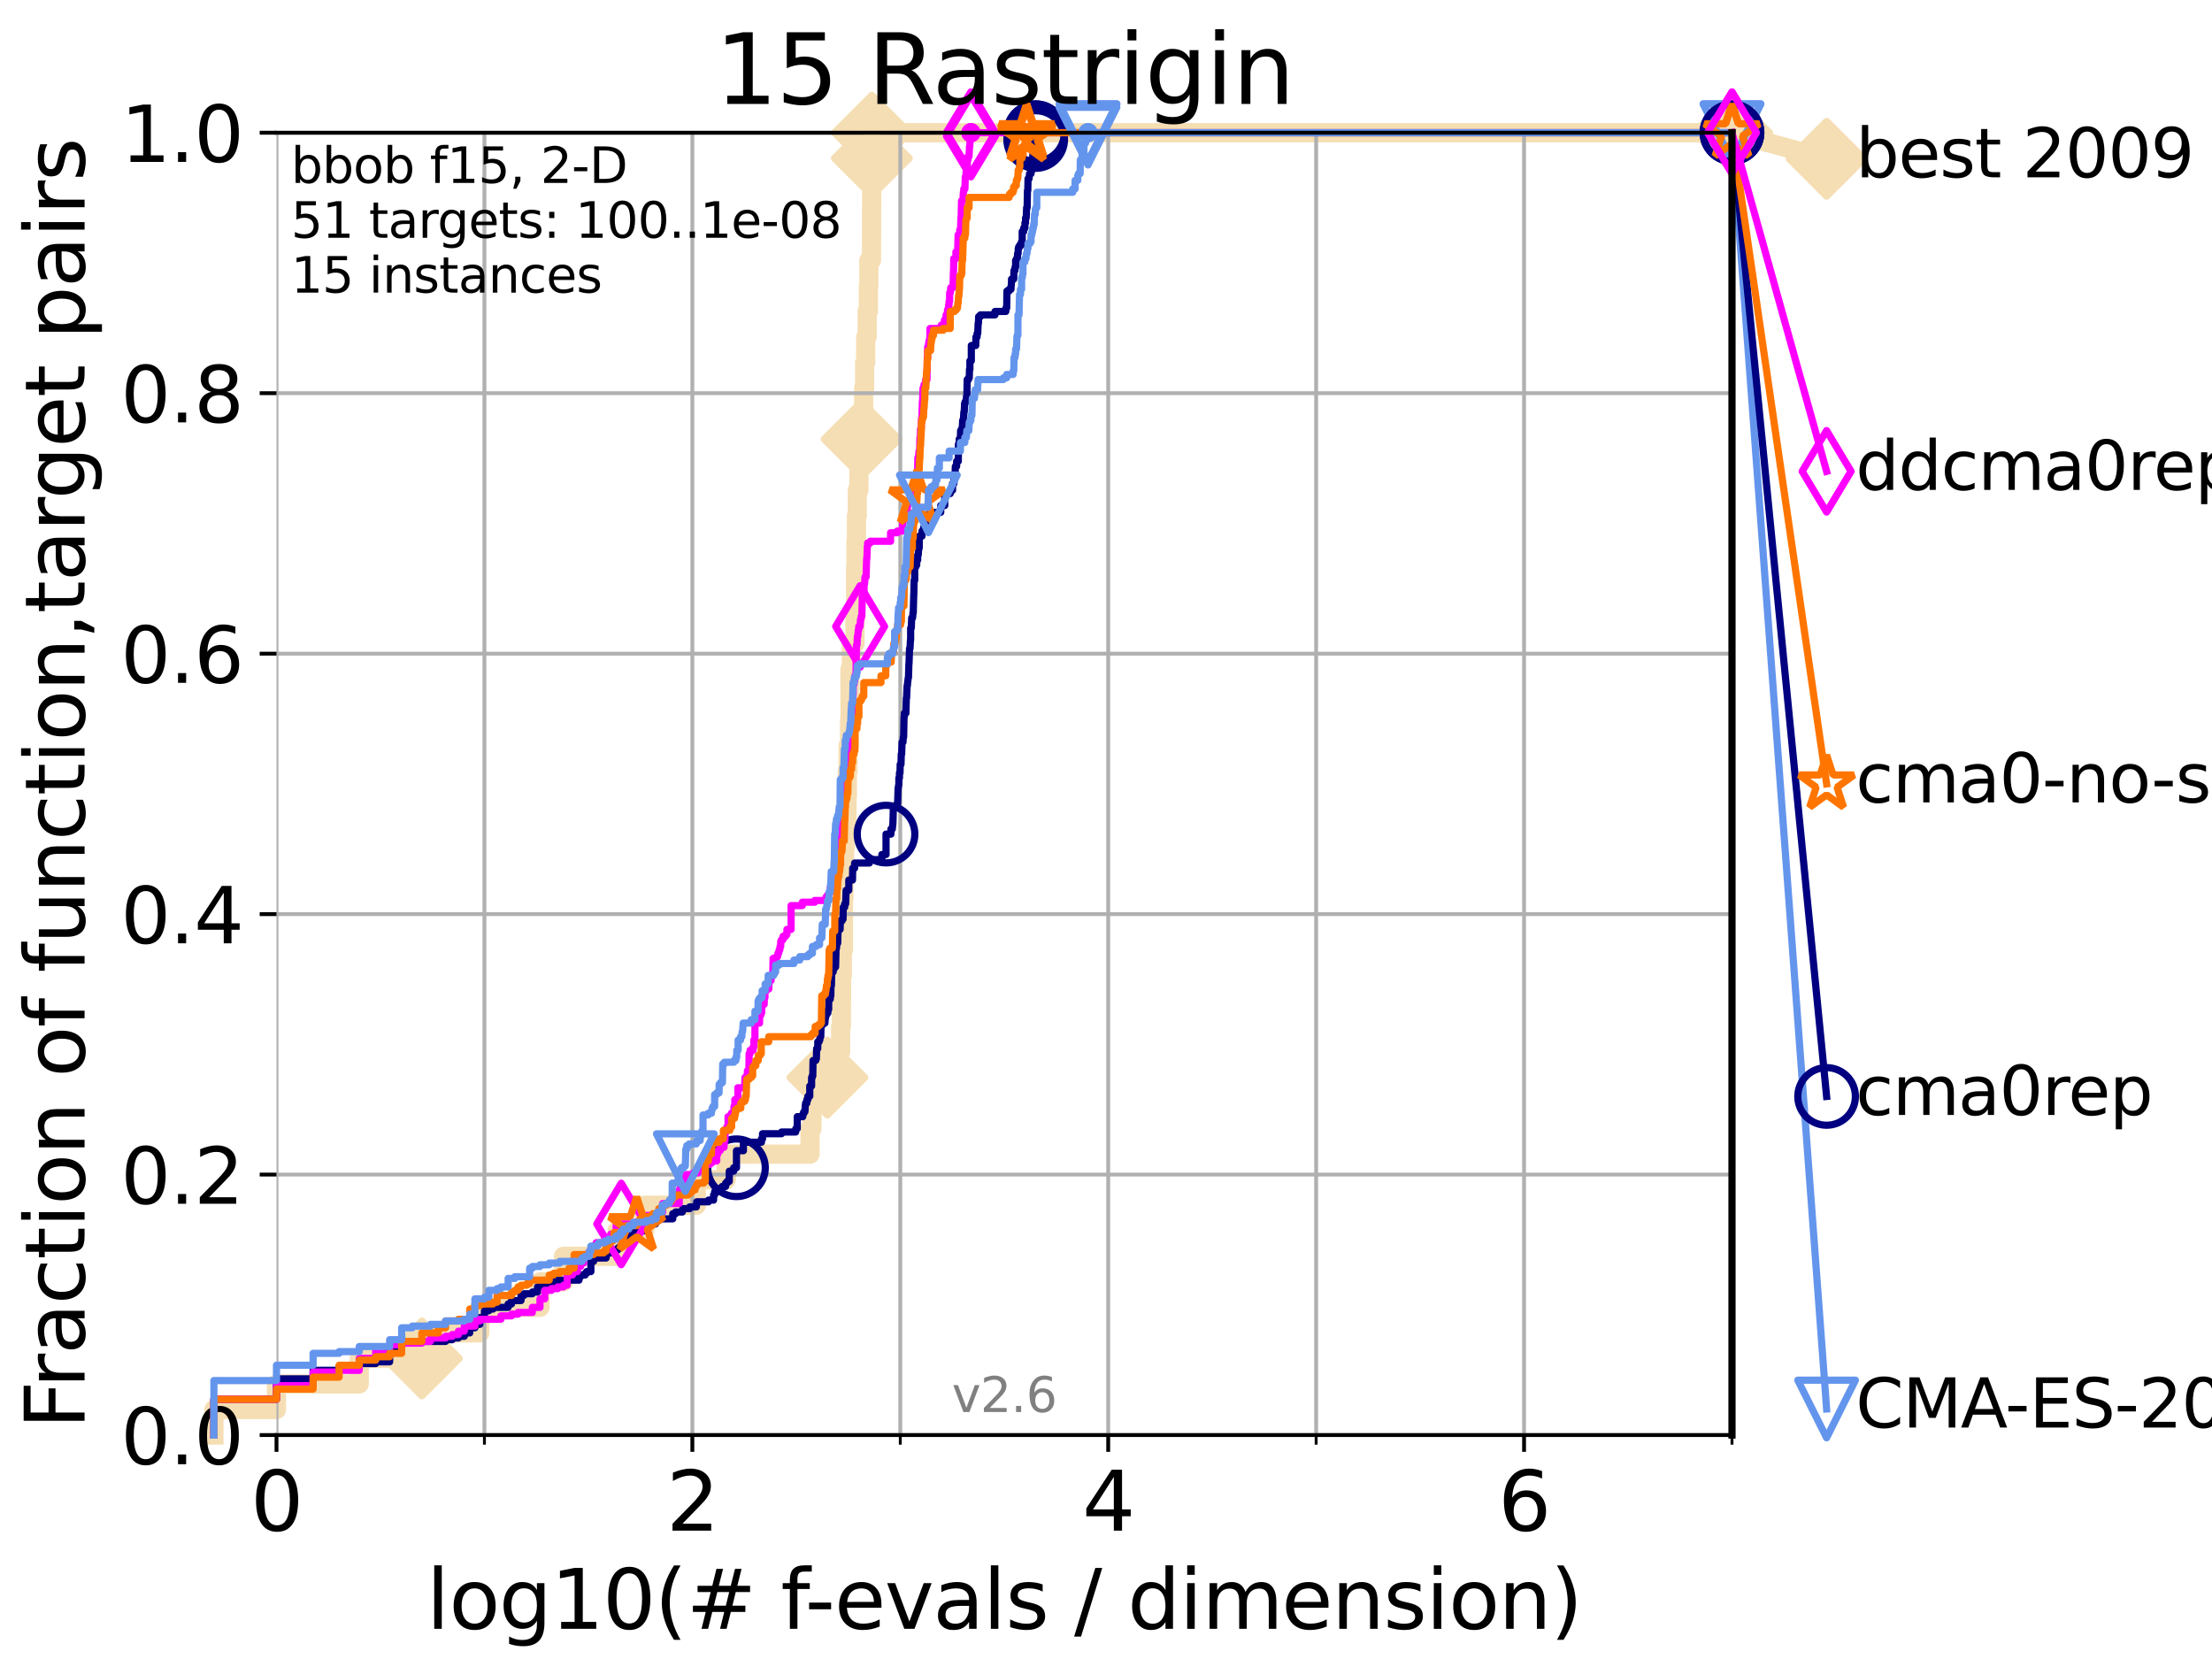 <?xml version="1.0" encoding="utf-8" standalone="no"?>
<!DOCTYPE svg PUBLIC "-//W3C//DTD SVG 1.1//EN"
  "http://www.w3.org/Graphics/SVG/1.1/DTD/svg11.dtd">
<svg xmlns:xlink="http://www.w3.org/1999/xlink" width="460.8pt" height="345.6pt" viewBox="0 0 460.8 345.6" xmlns="http://www.w3.org/2000/svg" version="1.1">
 <defs>
  <style type="text/css">*{stroke-linejoin: round; stroke-linecap: butt}</style>
 </defs>
 <g id="figure_1">
  <g id="patch_1">
   <path d="M 0 345.6 
L 460.8 345.6 
L 460.8 0 
L 0 0 
z
" style="fill: #ffffff"/>
  </g>
  <g id="axes_1">
   <g id="patch_2">
    <path d="M 57.6 298.944 
L 360.806 298.944 
L 360.806 27.648 
L 57.6 27.648 
z
" style="fill: #ffffff"/>
   </g>
   <g id="line2d_1">
    <path d="M 44.561 298.944 
L 44.561 293.624 
L 57.6 293.624 
L 57.6 288.305 
L 74.837 288.305 
L 74.837 282.985 
L 87.876 282.985 
L 87.876 277.666 
L 99.95 277.666 
L 99.95 272.346 
L 112.488 272.346 
L 112.488 267.027 
L 117.384 267.027 
L 117.384 261.707 
L 128.571 261.707 
L 128.571 256.388 
L 134.305 256.388 
L 134.305 251.068 
L 145.058 251.068 
L 145.058 245.749 
L 151.285 245.749 
L 151.285 240.429 
L 168.74 240.429 
L 168.74 235.11 
L 169.145 235.11 
L 169.145 229.79 
L 169.319 229.79 
L 169.319 224.471 
L 172.356 224.471 
L 172.356 219.151 
L 175.117 219.151 
L 175.117 213.832 
L 175.28 213.832 
L 175.28 208.512 
L 175.316 208.512 
L 175.316 203.192 
L 175.478 203.192 
L 175.478 197.873 
L 175.709 197.873 
L 175.709 187.234 
L 175.797 187.234 
L 175.797 181.914 
L 175.937 181.914 
L 175.937 176.595 
L 176.076 176.595 
L 176.076 171.275 
L 176.453 171.275 
L 176.453 165.956 
L 176.52 165.956 
L 176.52 160.636 
L 176.672 160.636 
L 176.672 155.317 
L 176.988 155.317 
L 176.988 149.997 
L 177.07 149.997 
L 177.07 139.358 
L 177.363 139.358 
L 177.363 134.039 
L 178.108 134.039 
L 178.108 128.719 
L 178.232 128.719 
L 178.232 118.08 
L 178.309 118.08 
L 178.309 112.76 
L 178.416 112.76 
L 178.416 107.441 
L 178.583 107.441 
L 178.583 102.121 
L 178.928 102.121 
L 178.928 96.802 
L 178.943 96.802 
L 178.943 91.482 
L 179.485 91.482 
L 179.485 86.163 
L 179.913 86.163 
L 179.913 80.843 
L 180.124 80.843 
L 180.124 75.524 
L 180.346 75.524 
L 180.346 70.204 
L 180.647 70.204 
L 180.647 64.885 
L 180.903 64.885 
L 180.903 59.565 
L 180.997 59.565 
L 180.997 54.246 
L 181.548 54.246 
L 181.548 48.926 
L 181.574 48.926 
L 181.574 43.607 
L 181.587 43.607 
L 181.587 38.287 
L 181.613 38.287 
L 181.613 32.968 
L 181.625 32.968 
L 181.625 27.648 
L 360.806 27.648 
" style="fill: none; stroke: #f5deb3; stroke-width: 4; stroke-linecap: square"/>
   </g>
   <g id="line2d_2">
    <defs>
     <path id="m910d5ffe17" d="M -0 7.778 
L 7.778 0 
L 0 -7.778 
L -7.778 -0 
z
" style="stroke: #f5deb3; stroke-width: 1.5; stroke-linejoin: miter"/>
    </defs>
    <g>
     <use xlink:href="#m910d5ffe17" x="87.876" y="282.985" style="fill: #f5deb3; stroke: #f5deb3; stroke-width: 1.5; stroke-linejoin: miter"/>
     <use xlink:href="#m910d5ffe17" x="172.356" y="224.471" style="fill: #f5deb3; stroke: #f5deb3; stroke-width: 1.5; stroke-linejoin: miter"/>
     <use xlink:href="#m910d5ffe17" x="179.485" y="91.482" style="fill: #f5deb3; stroke: #f5deb3; stroke-width: 1.5; stroke-linejoin: miter"/>
     <use xlink:href="#m910d5ffe17" x="181.625" y="32.968" style="fill: #f5deb3; stroke: #f5deb3; stroke-width: 1.5; stroke-linejoin: miter"/>
     <use xlink:href="#m910d5ffe17" x="181.625" y="27.648" style="fill: #f5deb3; stroke: #f5deb3; stroke-width: 1.5; stroke-linejoin: miter"/>
     <use xlink:href="#m910d5ffe17" x="360.806" y="27.648" style="fill: #f5deb3; stroke: #f5deb3; stroke-width: 1.5; stroke-linejoin: miter"/>
    </g>
   </g>
   <g id="line2d_3">
    <path style="fill: none; stroke: #f5deb3; stroke-width: 4; stroke-linecap: square"/>
    <g/>
   </g>
   <g id="line2d_4">
    <path d="M 360.806 27.648 
L 380.515 33.074 
" style="fill: none; stroke: #f5deb3; stroke-width: 4; stroke-linecap: square"/>
    <g>
     <use xlink:href="#m910d5ffe17" x="360.806" y="27.648" style="fill: #f5deb3; stroke: #f5deb3; stroke-width: 1.5; stroke-linejoin: miter"/>
     <use xlink:href="#m910d5ffe17" x="380.515" y="33.074" style="fill: #f5deb3; stroke: #f5deb3; stroke-width: 1.5; stroke-linejoin: miter"/>
    </g>
   </g>
   <g id="matplotlib.axis_1">
    <g id="xtick_1">
     <g id="line2d_5">
      <path d="M 57.6 298.944 
L 57.6 27.648 
" clip-path="url(#p9eaf4e21de)" style="fill: none; stroke: #b0b0b0; stroke-width: 0.8; stroke-linecap: square"/>
     </g>
     <g id="line2d_6">
      <defs>
       <path id="m5b9802963e" d="M 0 0 
L 0 3.5 
" style="stroke: #000000; stroke-width: 0.8"/>
      </defs>
      <g>
       <use xlink:href="#m5b9802963e" x="57.6" y="298.944" style="stroke: #000000; stroke-width: 0.8"/>
      </g>
     </g>
     <g id="text_1">
      <!-- 0 -->
      <g transform="translate(52.192 318.861)scale(0.17 -0.17)">
       <defs>
        <path id="DejaVuSans-30" d="M 2034 4250 
Q 1547 4250 1301 3770 
Q 1056 3291 1056 2328 
Q 1056 1369 1301 889 
Q 1547 409 2034 409 
Q 2525 409 2770 889 
Q 3016 1369 3016 2328 
Q 3016 3291 2770 3770 
Q 2525 4250 2034 4250 
z
M 2034 4750 
Q 2819 4750 3233 4129 
Q 3647 3509 3647 2328 
Q 3647 1150 3233 529 
Q 2819 -91 2034 -91 
Q 1250 -91 836 529 
Q 422 1150 422 2328 
Q 422 3509 836 4129 
Q 1250 4750 2034 4750 
z
" transform="scale(0.016)"/>
       </defs>
       <use xlink:href="#DejaVuSans-30"/>
      </g>
     </g>
    </g>
    <g id="xtick_2">
     <g id="line2d_7">
      <path d="M 144.23 298.944 
L 144.23 27.648 
" clip-path="url(#p9eaf4e21de)" style="fill: none; stroke: #b0b0b0; stroke-width: 0.8; stroke-linecap: square"/>
     </g>
     <g id="line2d_8">
      <g>
       <use xlink:href="#m5b9802963e" x="144.23" y="298.944" style="stroke: #000000; stroke-width: 0.8"/>
      </g>
     </g>
     <g id="text_2">
      <!-- 2 -->
      <g transform="translate(138.822 318.861)scale(0.17 -0.17)">
       <defs>
        <path id="DejaVuSans-32" d="M 1228 531 
L 3431 531 
L 3431 0 
L 469 0 
L 469 531 
Q 828 903 1448 1529 
Q 2069 2156 2228 2338 
Q 2531 2678 2651 2914 
Q 2772 3150 2772 3378 
Q 2772 3750 2511 3984 
Q 2250 4219 1831 4219 
Q 1534 4219 1204 4116 
Q 875 4013 500 3803 
L 500 4441 
Q 881 4594 1212 4672 
Q 1544 4750 1819 4750 
Q 2544 4750 2975 4387 
Q 3406 4025 3406 3419 
Q 3406 3131 3298 2873 
Q 3191 2616 2906 2266 
Q 2828 2175 2409 1742 
Q 1991 1309 1228 531 
z
" transform="scale(0.016)"/>
       </defs>
       <use xlink:href="#DejaVuSans-32"/>
      </g>
     </g>
    </g>
    <g id="xtick_3">
     <g id="line2d_9">
      <path d="M 230.861 298.944 
L 230.861 27.648 
" clip-path="url(#p9eaf4e21de)" style="fill: none; stroke: #b0b0b0; stroke-width: 0.8; stroke-linecap: square"/>
     </g>
     <g id="line2d_10">
      <g>
       <use xlink:href="#m5b9802963e" x="230.861" y="298.944" style="stroke: #000000; stroke-width: 0.8"/>
      </g>
     </g>
     <g id="text_3">
      <!-- 4 -->
      <g transform="translate(225.453 318.861)scale(0.17 -0.17)">
       <defs>
        <path id="DejaVuSans-34" d="M 2419 4116 
L 825 1625 
L 2419 1625 
L 2419 4116 
z
M 2253 4666 
L 3047 4666 
L 3047 1625 
L 3713 1625 
L 3713 1100 
L 3047 1100 
L 3047 0 
L 2419 0 
L 2419 1100 
L 313 1100 
L 313 1709 
L 2253 4666 
z
" transform="scale(0.016)"/>
       </defs>
       <use xlink:href="#DejaVuSans-34"/>
      </g>
     </g>
    </g>
    <g id="xtick_4">
     <g id="line2d_11">
      <path d="M 317.491 298.944 
L 317.491 27.648 
" clip-path="url(#p9eaf4e21de)" style="fill: none; stroke: #b0b0b0; stroke-width: 0.8; stroke-linecap: square"/>
     </g>
     <g id="line2d_12">
      <g>
       <use xlink:href="#m5b9802963e" x="317.491" y="298.944" style="stroke: #000000; stroke-width: 0.8"/>
      </g>
     </g>
     <g id="text_4">
      <!-- 6 -->
      <g transform="translate(312.083 318.861)scale(0.17 -0.17)">
       <defs>
        <path id="DejaVuSans-36" d="M 2113 2584 
Q 1688 2584 1439 2293 
Q 1191 2003 1191 1497 
Q 1191 994 1439 701 
Q 1688 409 2113 409 
Q 2538 409 2786 701 
Q 3034 994 3034 1497 
Q 3034 2003 2786 2293 
Q 2538 2584 2113 2584 
z
M 3366 4563 
L 3366 3988 
Q 3128 4100 2886 4159 
Q 2644 4219 2406 4219 
Q 1781 4219 1451 3797 
Q 1122 3375 1075 2522 
Q 1259 2794 1537 2939 
Q 1816 3084 2150 3084 
Q 2853 3084 3261 2657 
Q 3669 2231 3669 1497 
Q 3669 778 3244 343 
Q 2819 -91 2113 -91 
Q 1303 -91 875 529 
Q 447 1150 447 2328 
Q 447 3434 972 4092 
Q 1497 4750 2381 4750 
Q 2619 4750 2861 4703 
Q 3103 4656 3366 4563 
z
" transform="scale(0.016)"/>
       </defs>
       <use xlink:href="#DejaVuSans-36"/>
      </g>
     </g>
    </g>
    <g id="xtick_5">
     <g id="line2d_13">
      <path d="M 100.915 298.944 
L 100.915 27.648 
" clip-path="url(#p9eaf4e21de)" style="fill: none; stroke: #b0b0b0; stroke-width: 0.8; stroke-linecap: square"/>
     </g>
     <g id="line2d_14">
      <defs>
       <path id="m0badd6bf60" d="M 0 0 
L 0 2 
" style="stroke: #000000; stroke-width: 0.6"/>
      </defs>
      <g>
       <use xlink:href="#m0badd6bf60" x="100.915" y="298.944" style="stroke: #000000; stroke-width: 0.6"/>
      </g>
     </g>
    </g>
    <g id="xtick_6">
     <g id="line2d_15">
      <path d="M 187.546 298.944 
L 187.546 27.648 
" clip-path="url(#p9eaf4e21de)" style="fill: none; stroke: #b0b0b0; stroke-width: 0.8; stroke-linecap: square"/>
     </g>
     <g id="line2d_16">
      <g>
       <use xlink:href="#m0badd6bf60" x="187.546" y="298.944" style="stroke: #000000; stroke-width: 0.6"/>
      </g>
     </g>
    </g>
    <g id="xtick_7">
     <g id="line2d_17">
      <path d="M 274.176 298.944 
L 274.176 27.648 
" clip-path="url(#p9eaf4e21de)" style="fill: none; stroke: #b0b0b0; stroke-width: 0.8; stroke-linecap: square"/>
     </g>
     <g id="line2d_18">
      <g>
       <use xlink:href="#m0badd6bf60" x="274.176" y="298.944" style="stroke: #000000; stroke-width: 0.6"/>
      </g>
     </g>
    </g>
    <g id="xtick_8">
     <g id="line2d_19">
      <path d="M 360.806 298.944 
L 360.806 27.648 
" clip-path="url(#p9eaf4e21de)" style="fill: none; stroke: #b0b0b0; stroke-width: 0.8; stroke-linecap: square"/>
     </g>
     <g id="line2d_20">
      <g>
       <use xlink:href="#m0badd6bf60" x="360.806" y="298.944" style="stroke: #000000; stroke-width: 0.6"/>
      </g>
     </g>
    </g>
    <g id="text_5">
     <!-- log10(# f-evals / dimension) -->
     <g transform="translate(88.823 339.314)scale(0.17 -0.17)">
      <defs>
       <path id="DejaVuSans-6c" d="M 603 4863 
L 1178 4863 
L 1178 0 
L 603 0 
L 603 4863 
z
" transform="scale(0.016)"/>
       <path id="DejaVuSans-6f" d="M 1959 3097 
Q 1497 3097 1228 2736 
Q 959 2375 959 1747 
Q 959 1119 1226 758 
Q 1494 397 1959 397 
Q 2419 397 2687 759 
Q 2956 1122 2956 1747 
Q 2956 2369 2687 2733 
Q 2419 3097 1959 3097 
z
M 1959 3584 
Q 2709 3584 3137 3096 
Q 3566 2609 3566 1747 
Q 3566 888 3137 398 
Q 2709 -91 1959 -91 
Q 1206 -91 779 398 
Q 353 888 353 1747 
Q 353 2609 779 3096 
Q 1206 3584 1959 3584 
z
" transform="scale(0.016)"/>
       <path id="DejaVuSans-67" d="M 2906 1791 
Q 2906 2416 2648 2759 
Q 2391 3103 1925 3103 
Q 1463 3103 1205 2759 
Q 947 2416 947 1791 
Q 947 1169 1205 825 
Q 1463 481 1925 481 
Q 2391 481 2648 825 
Q 2906 1169 2906 1791 
z
M 3481 434 
Q 3481 -459 3084 -895 
Q 2688 -1331 1869 -1331 
Q 1566 -1331 1297 -1286 
Q 1028 -1241 775 -1147 
L 775 -588 
Q 1028 -725 1275 -790 
Q 1522 -856 1778 -856 
Q 2344 -856 2625 -561 
Q 2906 -266 2906 331 
L 2906 616 
Q 2728 306 2450 153 
Q 2172 0 1784 0 
Q 1141 0 747 490 
Q 353 981 353 1791 
Q 353 2603 747 3093 
Q 1141 3584 1784 3584 
Q 2172 3584 2450 3431 
Q 2728 3278 2906 2969 
L 2906 3500 
L 3481 3500 
L 3481 434 
z
" transform="scale(0.016)"/>
       <path id="DejaVuSans-31" d="M 794 531 
L 1825 531 
L 1825 4091 
L 703 3866 
L 703 4441 
L 1819 4666 
L 2450 4666 
L 2450 531 
L 3481 531 
L 3481 0 
L 794 0 
L 794 531 
z
" transform="scale(0.016)"/>
       <path id="DejaVuSans-28" d="M 1984 4856 
Q 1566 4138 1362 3434 
Q 1159 2731 1159 2009 
Q 1159 1288 1364 580 
Q 1569 -128 1984 -844 
L 1484 -844 
Q 1016 -109 783 600 
Q 550 1309 550 2009 
Q 550 2706 781 3412 
Q 1013 4119 1484 4856 
L 1984 4856 
z
" transform="scale(0.016)"/>
       <path id="DejaVuSans-23" d="M 3272 2816 
L 2363 2816 
L 2100 1772 
L 3016 1772 
L 3272 2816 
z
M 2803 4594 
L 2478 3297 
L 3391 3297 
L 3719 4594 
L 4219 4594 
L 3897 3297 
L 4872 3297 
L 4872 2816 
L 3775 2816 
L 3519 1772 
L 4513 1772 
L 4513 1294 
L 3397 1294 
L 3072 0 
L 2572 0 
L 2894 1294 
L 1978 1294 
L 1656 0 
L 1153 0 
L 1478 1294 
L 494 1294 
L 494 1772 
L 1594 1772 
L 1856 2816 
L 850 2816 
L 850 3297 
L 1978 3297 
L 2297 4594 
L 2803 4594 
z
" transform="scale(0.016)"/>
       <path id="DejaVuSans-20" transform="scale(0.016)"/>
       <path id="DejaVuSans-66" d="M 2375 4863 
L 2375 4384 
L 1825 4384 
Q 1516 4384 1395 4259 
Q 1275 4134 1275 3809 
L 1275 3500 
L 2222 3500 
L 2222 3053 
L 1275 3053 
L 1275 0 
L 697 0 
L 697 3053 
L 147 3053 
L 147 3500 
L 697 3500 
L 697 3744 
Q 697 4328 969 4595 
Q 1241 4863 1831 4863 
L 2375 4863 
z
" transform="scale(0.016)"/>
       <path id="DejaVuSans-2d" d="M 313 2009 
L 1997 2009 
L 1997 1497 
L 313 1497 
L 313 2009 
z
" transform="scale(0.016)"/>
       <path id="DejaVuSans-65" d="M 3597 1894 
L 3597 1613 
L 953 1613 
Q 991 1019 1311 708 
Q 1631 397 2203 397 
Q 2534 397 2845 478 
Q 3156 559 3463 722 
L 3463 178 
Q 3153 47 2828 -22 
Q 2503 -91 2169 -91 
Q 1331 -91 842 396 
Q 353 884 353 1716 
Q 353 2575 817 3079 
Q 1281 3584 2069 3584 
Q 2775 3584 3186 3129 
Q 3597 2675 3597 1894 
z
M 3022 2063 
Q 3016 2534 2758 2815 
Q 2500 3097 2075 3097 
Q 1594 3097 1305 2825 
Q 1016 2553 972 2059 
L 3022 2063 
z
" transform="scale(0.016)"/>
       <path id="DejaVuSans-76" d="M 191 3500 
L 800 3500 
L 1894 563 
L 2988 3500 
L 3597 3500 
L 2284 0 
L 1503 0 
L 191 3500 
z
" transform="scale(0.016)"/>
       <path id="DejaVuSans-61" d="M 2194 1759 
Q 1497 1759 1228 1600 
Q 959 1441 959 1056 
Q 959 750 1161 570 
Q 1363 391 1709 391 
Q 2188 391 2477 730 
Q 2766 1069 2766 1631 
L 2766 1759 
L 2194 1759 
z
M 3341 1997 
L 3341 0 
L 2766 0 
L 2766 531 
Q 2569 213 2275 61 
Q 1981 -91 1556 -91 
Q 1019 -91 701 211 
Q 384 513 384 1019 
Q 384 1609 779 1909 
Q 1175 2209 1959 2209 
L 2766 2209 
L 2766 2266 
Q 2766 2663 2505 2880 
Q 2244 3097 1772 3097 
Q 1472 3097 1187 3025 
Q 903 2953 641 2809 
L 641 3341 
Q 956 3463 1253 3523 
Q 1550 3584 1831 3584 
Q 2591 3584 2966 3190 
Q 3341 2797 3341 1997 
z
" transform="scale(0.016)"/>
       <path id="DejaVuSans-73" d="M 2834 3397 
L 2834 2853 
Q 2591 2978 2328 3040 
Q 2066 3103 1784 3103 
Q 1356 3103 1142 2972 
Q 928 2841 928 2578 
Q 928 2378 1081 2264 
Q 1234 2150 1697 2047 
L 1894 2003 
Q 2506 1872 2764 1633 
Q 3022 1394 3022 966 
Q 3022 478 2636 193 
Q 2250 -91 1575 -91 
Q 1294 -91 989 -36 
Q 684 19 347 128 
L 347 722 
Q 666 556 975 473 
Q 1284 391 1588 391 
Q 1994 391 2212 530 
Q 2431 669 2431 922 
Q 2431 1156 2273 1281 
Q 2116 1406 1581 1522 
L 1381 1569 
Q 847 1681 609 1914 
Q 372 2147 372 2553 
Q 372 3047 722 3315 
Q 1072 3584 1716 3584 
Q 2034 3584 2315 3537 
Q 2597 3491 2834 3397 
z
" transform="scale(0.016)"/>
       <path id="DejaVuSans-2f" d="M 1625 4666 
L 2156 4666 
L 531 -594 
L 0 -594 
L 1625 4666 
z
" transform="scale(0.016)"/>
       <path id="DejaVuSans-64" d="M 2906 2969 
L 2906 4863 
L 3481 4863 
L 3481 0 
L 2906 0 
L 2906 525 
Q 2725 213 2448 61 
Q 2172 -91 1784 -91 
Q 1150 -91 751 415 
Q 353 922 353 1747 
Q 353 2572 751 3078 
Q 1150 3584 1784 3584 
Q 2172 3584 2448 3432 
Q 2725 3281 2906 2969 
z
M 947 1747 
Q 947 1113 1208 752 
Q 1469 391 1925 391 
Q 2381 391 2643 752 
Q 2906 1113 2906 1747 
Q 2906 2381 2643 2742 
Q 2381 3103 1925 3103 
Q 1469 3103 1208 2742 
Q 947 2381 947 1747 
z
" transform="scale(0.016)"/>
       <path id="DejaVuSans-69" d="M 603 3500 
L 1178 3500 
L 1178 0 
L 603 0 
L 603 3500 
z
M 603 4863 
L 1178 4863 
L 1178 4134 
L 603 4134 
L 603 4863 
z
" transform="scale(0.016)"/>
       <path id="DejaVuSans-6d" d="M 3328 2828 
Q 3544 3216 3844 3400 
Q 4144 3584 4550 3584 
Q 5097 3584 5394 3201 
Q 5691 2819 5691 2113 
L 5691 0 
L 5113 0 
L 5113 2094 
Q 5113 2597 4934 2840 
Q 4756 3084 4391 3084 
Q 3944 3084 3684 2787 
Q 3425 2491 3425 1978 
L 3425 0 
L 2847 0 
L 2847 2094 
Q 2847 2600 2669 2842 
Q 2491 3084 2119 3084 
Q 1678 3084 1418 2786 
Q 1159 2488 1159 1978 
L 1159 0 
L 581 0 
L 581 3500 
L 1159 3500 
L 1159 2956 
Q 1356 3278 1631 3431 
Q 1906 3584 2284 3584 
Q 2666 3584 2933 3390 
Q 3200 3197 3328 2828 
z
" transform="scale(0.016)"/>
       <path id="DejaVuSans-6e" d="M 3513 2113 
L 3513 0 
L 2938 0 
L 2938 2094 
Q 2938 2591 2744 2837 
Q 2550 3084 2163 3084 
Q 1697 3084 1428 2787 
Q 1159 2491 1159 1978 
L 1159 0 
L 581 0 
L 581 3500 
L 1159 3500 
L 1159 2956 
Q 1366 3272 1645 3428 
Q 1925 3584 2291 3584 
Q 2894 3584 3203 3211 
Q 3513 2838 3513 2113 
z
" transform="scale(0.016)"/>
       <path id="DejaVuSans-29" d="M 513 4856 
L 1013 4856 
Q 1481 4119 1714 3412 
Q 1947 2706 1947 2009 
Q 1947 1309 1714 600 
Q 1481 -109 1013 -844 
L 513 -844 
Q 928 -128 1133 580 
Q 1338 1288 1338 2009 
Q 1338 2731 1133 3434 
Q 928 4138 513 4856 
z
" transform="scale(0.016)"/>
      </defs>
      <use xlink:href="#DejaVuSans-6c"/>
      <use xlink:href="#DejaVuSans-6f" x="27.783"/>
      <use xlink:href="#DejaVuSans-67" x="88.965"/>
      <use xlink:href="#DejaVuSans-31" x="152.441"/>
      <use xlink:href="#DejaVuSans-30" x="216.064"/>
      <use xlink:href="#DejaVuSans-28" x="279.688"/>
      <use xlink:href="#DejaVuSans-23" x="318.701"/>
      <use xlink:href="#DejaVuSans-20" x="402.49"/>
      <use xlink:href="#DejaVuSans-66" x="434.277"/>
      <use xlink:href="#DejaVuSans-2d" x="463.982"/>
      <use xlink:href="#DejaVuSans-65" x="500.066"/>
      <use xlink:href="#DejaVuSans-76" x="561.59"/>
      <use xlink:href="#DejaVuSans-61" x="620.77"/>
      <use xlink:href="#DejaVuSans-6c" x="682.049"/>
      <use xlink:href="#DejaVuSans-73" x="709.832"/>
      <use xlink:href="#DejaVuSans-20" x="761.932"/>
      <use xlink:href="#DejaVuSans-2f" x="793.719"/>
      <use xlink:href="#DejaVuSans-20" x="827.41"/>
      <use xlink:href="#DejaVuSans-64" x="859.197"/>
      <use xlink:href="#DejaVuSans-69" x="922.674"/>
      <use xlink:href="#DejaVuSans-6d" x="950.457"/>
      <use xlink:href="#DejaVuSans-65" x="1047.869"/>
      <use xlink:href="#DejaVuSans-6e" x="1109.393"/>
      <use xlink:href="#DejaVuSans-73" x="1172.771"/>
      <use xlink:href="#DejaVuSans-69" x="1224.871"/>
      <use xlink:href="#DejaVuSans-6f" x="1252.654"/>
      <use xlink:href="#DejaVuSans-6e" x="1313.836"/>
      <use xlink:href="#DejaVuSans-29" x="1377.215"/>
     </g>
    </g>
   </g>
   <g id="matplotlib.axis_2">
    <g id="ytick_1">
     <g id="line2d_21">
      <path d="M 57.6 298.944 
L 360.806 298.944 
" clip-path="url(#p9eaf4e21de)" style="fill: none; stroke: #b0b0b0; stroke-width: 0.8; stroke-linecap: square"/>
     </g>
     <g id="line2d_22">
      <defs>
       <path id="m2dcc648228" d="M 0 0 
L -3.5 0 
" style="stroke: #000000; stroke-width: 0.8"/>
      </defs>
      <g>
       <use xlink:href="#m2dcc648228" x="57.6" y="298.944" style="stroke: #000000; stroke-width: 0.8"/>
      </g>
     </g>
     <g id="text_6">
      <!-- 0.0 -->
      <g transform="translate(25.155 305.023)scale(0.16 -0.16)">
       <defs>
        <path id="DejaVuSans-2e" d="M 684 794 
L 1344 794 
L 1344 0 
L 684 0 
L 684 794 
z
" transform="scale(0.016)"/>
       </defs>
       <use xlink:href="#DejaVuSans-30"/>
       <use xlink:href="#DejaVuSans-2e" x="63.623"/>
       <use xlink:href="#DejaVuSans-30" x="95.41"/>
      </g>
     </g>
    </g>
    <g id="ytick_2">
     <g id="line2d_23">
      <path d="M 57.6 244.685 
L 360.806 244.685 
" clip-path="url(#p9eaf4e21de)" style="fill: none; stroke: #b0b0b0; stroke-width: 0.8; stroke-linecap: square"/>
     </g>
     <g id="line2d_24">
      <g>
       <use xlink:href="#m2dcc648228" x="57.6" y="244.685" style="stroke: #000000; stroke-width: 0.8"/>
      </g>
     </g>
     <g id="text_7">
      <!-- 0.2 -->
      <g transform="translate(25.155 250.764)scale(0.16 -0.16)">
       <use xlink:href="#DejaVuSans-30"/>
       <use xlink:href="#DejaVuSans-2e" x="63.623"/>
       <use xlink:href="#DejaVuSans-32" x="95.41"/>
      </g>
     </g>
    </g>
    <g id="ytick_3">
     <g id="line2d_25">
      <path d="M 57.6 190.426 
L 360.806 190.426 
" clip-path="url(#p9eaf4e21de)" style="fill: none; stroke: #b0b0b0; stroke-width: 0.8; stroke-linecap: square"/>
     </g>
     <g id="line2d_26">
      <g>
       <use xlink:href="#m2dcc648228" x="57.6" y="190.426" style="stroke: #000000; stroke-width: 0.8"/>
      </g>
     </g>
     <g id="text_8">
      <!-- 0.4 -->
      <g transform="translate(25.155 196.504)scale(0.16 -0.16)">
       <use xlink:href="#DejaVuSans-30"/>
       <use xlink:href="#DejaVuSans-2e" x="63.623"/>
       <use xlink:href="#DejaVuSans-34" x="95.41"/>
      </g>
     </g>
    </g>
    <g id="ytick_4">
     <g id="line2d_27">
      <path d="M 57.6 136.166 
L 360.806 136.166 
" clip-path="url(#p9eaf4e21de)" style="fill: none; stroke: #b0b0b0; stroke-width: 0.8; stroke-linecap: square"/>
     </g>
     <g id="line2d_28">
      <g>
       <use xlink:href="#m2dcc648228" x="57.6" y="136.166" style="stroke: #000000; stroke-width: 0.8"/>
      </g>
     </g>
     <g id="text_9">
      <!-- 0.6 -->
      <g transform="translate(25.155 142.245)scale(0.16 -0.16)">
       <use xlink:href="#DejaVuSans-30"/>
       <use xlink:href="#DejaVuSans-2e" x="63.623"/>
       <use xlink:href="#DejaVuSans-36" x="95.41"/>
      </g>
     </g>
    </g>
    <g id="ytick_5">
     <g id="line2d_29">
      <path d="M 57.6 81.907 
L 360.806 81.907 
" clip-path="url(#p9eaf4e21de)" style="fill: none; stroke: #b0b0b0; stroke-width: 0.8; stroke-linecap: square"/>
     </g>
     <g id="line2d_30">
      <g>
       <use xlink:href="#m2dcc648228" x="57.6" y="81.907" style="stroke: #000000; stroke-width: 0.8"/>
      </g>
     </g>
     <g id="text_10">
      <!-- 0.8 -->
      <g transform="translate(25.155 87.986)scale(0.16 -0.16)">
       <defs>
        <path id="DejaVuSans-38" d="M 2034 2216 
Q 1584 2216 1326 1975 
Q 1069 1734 1069 1313 
Q 1069 891 1326 650 
Q 1584 409 2034 409 
Q 2484 409 2743 651 
Q 3003 894 3003 1313 
Q 3003 1734 2745 1975 
Q 2488 2216 2034 2216 
z
M 1403 2484 
Q 997 2584 770 2862 
Q 544 3141 544 3541 
Q 544 4100 942 4425 
Q 1341 4750 2034 4750 
Q 2731 4750 3128 4425 
Q 3525 4100 3525 3541 
Q 3525 3141 3298 2862 
Q 3072 2584 2669 2484 
Q 3125 2378 3379 2068 
Q 3634 1759 3634 1313 
Q 3634 634 3220 271 
Q 2806 -91 2034 -91 
Q 1263 -91 848 271 
Q 434 634 434 1313 
Q 434 1759 690 2068 
Q 947 2378 1403 2484 
z
M 1172 3481 
Q 1172 3119 1398 2916 
Q 1625 2713 2034 2713 
Q 2441 2713 2670 2916 
Q 2900 3119 2900 3481 
Q 2900 3844 2670 4047 
Q 2441 4250 2034 4250 
Q 1625 4250 1398 4047 
Q 1172 3844 1172 3481 
z
" transform="scale(0.016)"/>
       </defs>
       <use xlink:href="#DejaVuSans-30"/>
       <use xlink:href="#DejaVuSans-2e" x="63.623"/>
       <use xlink:href="#DejaVuSans-38" x="95.41"/>
      </g>
     </g>
    </g>
    <g id="ytick_6">
     <g id="line2d_31">
      <path d="M 57.6 27.648 
L 360.806 27.648 
" clip-path="url(#p9eaf4e21de)" style="fill: none; stroke: #b0b0b0; stroke-width: 0.8; stroke-linecap: square"/>
     </g>
     <g id="line2d_32">
      <g>
       <use xlink:href="#m2dcc648228" x="57.6" y="27.648" style="stroke: #000000; stroke-width: 0.8"/>
      </g>
     </g>
     <g id="text_11">
      <!-- 1.0 -->
      <g transform="translate(25.155 33.727)scale(0.16 -0.16)">
       <use xlink:href="#DejaVuSans-31"/>
       <use xlink:href="#DejaVuSans-2e" x="63.623"/>
       <use xlink:href="#DejaVuSans-30" x="95.41"/>
      </g>
     </g>
    </g>
    <g id="text_12">
     <!-- Fraction of function,target pairs -->
     <g transform="translate(17.62 297.681)rotate(-90)scale(0.17 -0.17)">
      <defs>
       <path id="DejaVuSans-46" d="M 628 4666 
L 3309 4666 
L 3309 4134 
L 1259 4134 
L 1259 2759 
L 3109 2759 
L 3109 2228 
L 1259 2228 
L 1259 0 
L 628 0 
L 628 4666 
z
" transform="scale(0.016)"/>
       <path id="DejaVuSans-72" d="M 2631 2963 
Q 2534 3019 2420 3045 
Q 2306 3072 2169 3072 
Q 1681 3072 1420 2755 
Q 1159 2438 1159 1844 
L 1159 0 
L 581 0 
L 581 3500 
L 1159 3500 
L 1159 2956 
Q 1341 3275 1631 3429 
Q 1922 3584 2338 3584 
Q 2397 3584 2469 3576 
Q 2541 3569 2628 3553 
L 2631 2963 
z
" transform="scale(0.016)"/>
       <path id="DejaVuSans-63" d="M 3122 3366 
L 3122 2828 
Q 2878 2963 2633 3030 
Q 2388 3097 2138 3097 
Q 1578 3097 1268 2742 
Q 959 2388 959 1747 
Q 959 1106 1268 751 
Q 1578 397 2138 397 
Q 2388 397 2633 464 
Q 2878 531 3122 666 
L 3122 134 
Q 2881 22 2623 -34 
Q 2366 -91 2075 -91 
Q 1284 -91 818 406 
Q 353 903 353 1747 
Q 353 2603 823 3093 
Q 1294 3584 2113 3584 
Q 2378 3584 2631 3529 
Q 2884 3475 3122 3366 
z
" transform="scale(0.016)"/>
       <path id="DejaVuSans-74" d="M 1172 4494 
L 1172 3500 
L 2356 3500 
L 2356 3053 
L 1172 3053 
L 1172 1153 
Q 1172 725 1289 603 
Q 1406 481 1766 481 
L 2356 481 
L 2356 0 
L 1766 0 
Q 1100 0 847 248 
Q 594 497 594 1153 
L 594 3053 
L 172 3053 
L 172 3500 
L 594 3500 
L 594 4494 
L 1172 4494 
z
" transform="scale(0.016)"/>
       <path id="DejaVuSans-75" d="M 544 1381 
L 544 3500 
L 1119 3500 
L 1119 1403 
Q 1119 906 1312 657 
Q 1506 409 1894 409 
Q 2359 409 2629 706 
Q 2900 1003 2900 1516 
L 2900 3500 
L 3475 3500 
L 3475 0 
L 2900 0 
L 2900 538 
Q 2691 219 2414 64 
Q 2138 -91 1772 -91 
Q 1169 -91 856 284 
Q 544 659 544 1381 
z
M 1991 3584 
L 1991 3584 
z
" transform="scale(0.016)"/>
       <path id="DejaVuSans-2c" d="M 750 794 
L 1409 794 
L 1409 256 
L 897 -744 
L 494 -744 
L 750 256 
L 750 794 
z
" transform="scale(0.016)"/>
       <path id="DejaVuSans-70" d="M 1159 525 
L 1159 -1331 
L 581 -1331 
L 581 3500 
L 1159 3500 
L 1159 2969 
Q 1341 3281 1617 3432 
Q 1894 3584 2278 3584 
Q 2916 3584 3314 3078 
Q 3713 2572 3713 1747 
Q 3713 922 3314 415 
Q 2916 -91 2278 -91 
Q 1894 -91 1617 61 
Q 1341 213 1159 525 
z
M 3116 1747 
Q 3116 2381 2855 2742 
Q 2594 3103 2138 3103 
Q 1681 3103 1420 2742 
Q 1159 2381 1159 1747 
Q 1159 1113 1420 752 
Q 1681 391 2138 391 
Q 2594 391 2855 752 
Q 3116 1113 3116 1747 
z
" transform="scale(0.016)"/>
      </defs>
      <use xlink:href="#DejaVuSans-46"/>
      <use xlink:href="#DejaVuSans-72" x="50.27"/>
      <use xlink:href="#DejaVuSans-61" x="91.383"/>
      <use xlink:href="#DejaVuSans-63" x="152.662"/>
      <use xlink:href="#DejaVuSans-74" x="207.643"/>
      <use xlink:href="#DejaVuSans-69" x="246.852"/>
      <use xlink:href="#DejaVuSans-6f" x="274.635"/>
      <use xlink:href="#DejaVuSans-6e" x="335.816"/>
      <use xlink:href="#DejaVuSans-20" x="399.195"/>
      <use xlink:href="#DejaVuSans-6f" x="430.982"/>
      <use xlink:href="#DejaVuSans-66" x="492.164"/>
      <use xlink:href="#DejaVuSans-20" x="527.369"/>
      <use xlink:href="#DejaVuSans-66" x="559.156"/>
      <use xlink:href="#DejaVuSans-75" x="594.361"/>
      <use xlink:href="#DejaVuSans-6e" x="657.74"/>
      <use xlink:href="#DejaVuSans-63" x="721.119"/>
      <use xlink:href="#DejaVuSans-74" x="776.1"/>
      <use xlink:href="#DejaVuSans-69" x="815.309"/>
      <use xlink:href="#DejaVuSans-6f" x="843.092"/>
      <use xlink:href="#DejaVuSans-6e" x="904.273"/>
      <use xlink:href="#DejaVuSans-2c" x="967.652"/>
      <use xlink:href="#DejaVuSans-74" x="999.439"/>
      <use xlink:href="#DejaVuSans-61" x="1038.648"/>
      <use xlink:href="#DejaVuSans-72" x="1099.928"/>
      <use xlink:href="#DejaVuSans-67" x="1139.291"/>
      <use xlink:href="#DejaVuSans-65" x="1202.768"/>
      <use xlink:href="#DejaVuSans-74" x="1264.291"/>
      <use xlink:href="#DejaVuSans-20" x="1303.5"/>
      <use xlink:href="#DejaVuSans-70" x="1335.287"/>
      <use xlink:href="#DejaVuSans-61" x="1398.764"/>
      <use xlink:href="#DejaVuSans-69" x="1460.043"/>
      <use xlink:href="#DejaVuSans-72" x="1487.826"/>
      <use xlink:href="#DejaVuSans-73" x="1528.939"/>
     </g>
    </g>
   </g>
   <g id="line2d_33">
    <defs>
     <path id="mb3d21c7ce3" d="M 0 1.5 
C 0.398 1.5 0.779 1.342 1.061 1.061 
C 1.342 0.779 1.5 0.398 1.5 0 
C 1.5 -0.398 1.342 -0.779 1.061 -1.061 
C 0.779 -1.342 0.398 -1.5 0 -1.5 
C -0.398 -1.5 -0.779 -1.342 -1.061 -1.061 
C -1.342 -0.779 -1.5 -0.398 -1.5 0 
C -1.5 0.398 -1.342 0.779 -1.061 1.061 
C -0.779 1.342 -0.398 1.5 0 1.5 
z
" style="stroke: #f5deb3"/>
    </defs>
    <g>
     <use xlink:href="#mb3d21c7ce3" x="181.625" y="27.648" style="fill: #f5deb3; stroke: #f5deb3"/>
     <use xlink:href="#mb3d21c7ce3" x="181.625" y="27.648" style="fill: #f5deb3; stroke: #f5deb3"/>
    </g>
   </g>
   <g id="line2d_34">
    <defs>
     <path id="md19973a78c" d="M 0 1.5 
C 0.398 1.5 0.779 1.342 1.061 1.061 
C 1.342 0.779 1.5 0.398 1.5 0 
C 1.5 -0.398 1.342 -0.779 1.061 -1.061 
C 0.779 -1.342 0.398 -1.5 0 -1.5 
C -0.398 -1.5 -0.779 -1.342 -1.061 -1.061 
C -1.342 -0.779 -1.5 -0.398 -1.5 0 
C -1.5 0.398 -1.342 0.779 -1.061 1.061 
C -0.779 1.342 -0.398 1.5 0 1.5 
z
" style="stroke: #000080"/>
    </defs>
    <g>
     <use xlink:href="#md19973a78c" x="215.752" y="27.648" style="fill: #000080; stroke: #000080"/>
     <use xlink:href="#md19973a78c" x="215.752" y="27.648" style="fill: #000080; stroke: #000080"/>
    </g>
   </g>
   <g id="line2d_35">
    <path d="M 44.561 298.944 
L 44.561 291.497 
L 57.6 291.497 
L 57.6 287.241 
L 65.227 287.241 
L 65.227 285.468 
L 70.639 285.468 
L 70.639 284.759 
L 74.837 284.759 
L 74.837 284.049 
L 78.267 284.049 
L 78.267 283.695 
L 81.166 283.695 
L 81.166 280.858 
L 83.678 280.858 
L 83.678 279.439 
L 92.812 279.439 
L 92.812 279.084 
L 94.206 279.084 
L 94.206 278.73 
L 95.503 278.73 
L 95.503 278.375 
L 96.718 278.375 
L 96.718 277.666 
L 97.858 277.666 
L 97.858 276.602 
L 98.933 276.602 
L 98.933 275.893 
L 99.95 275.893 
L 99.95 274.474 
L 100.915 274.474 
L 100.915 273.056 
L 101.833 273.056 
L 101.833 272.701 
L 102.708 272.701 
L 102.708 272.346 
L 105.851 272.346 
L 105.851 271.637 
L 106.561 271.637 
L 106.561 270.928 
L 108.543 270.928 
L 108.543 269.864 
L 109.159 269.864 
L 109.159 269.509 
L 110.897 269.509 
L 110.897 269.155 
L 111.972 269.155 
L 111.972 268.091 
L 112.488 268.091 
L 112.488 267.736 
L 114.419 267.736 
L 114.419 267.381 
L 114.872 267.381 
L 114.872 267.027 
L 116.17 267.027 
L 116.17 266.672 
L 120.617 266.672 
L 120.617 265.963 
L 120.944 265.963 
L 120.944 265.608 
L 121.893 265.608 
L 121.893 265.254 
L 122.199 265.254 
L 122.199 264.899 
L 123.088 264.899 
L 123.088 262.771 
L 123.658 262.771 
L 123.658 262.062 
L 126.275 262.062 
L 126.275 261.353 
L 126.517 261.353 
L 126.517 260.998 
L 128.134 260.998 
L 128.134 260.643 
L 128.354 260.643 
L 128.354 260.289 
L 128.786 260.289 
L 128.786 259.934 
L 129.209 259.934 
L 129.209 259.579 
L 129.623 259.579 
L 129.623 258.161 
L 130.423 258.161 
L 130.423 257.452 
L 131.378 257.452 
L 131.378 257.097 
L 131.564 257.097 
L 131.564 256.388 
L 134.305 256.388 
L 134.305 255.678 
L 134.464 255.678 
L 134.464 255.324 
L 135.085 255.324 
L 135.085 254.969 
L 136.556 254.969 
L 136.556 254.26 
L 137.25 254.26 
L 137.25 253.905 
L 140.15 253.905 
L 140.15 252.841 
L 140.725 252.841 
L 140.725 252.487 
L 142.144 252.487 
L 142.248 251.778 
L 143.657 251.778 
L 143.657 251.423 
L 145.058 251.423 
L 145.148 250.359 
L 147.582 250.359 
L 147.582 250.004 
L 148.652 250.004 
L 148.652 248.94 
L 148.874 248.94 
L 148.874 248.231 
L 150.015 248.231 
L 150.015 247.522 
L 150.425 247.522 
L 150.425 247.167 
L 151.155 247.167 
L 151.155 246.458 
L 151.478 246.458 
L 151.478 246.103 
L 151.92 246.103 
L 151.92 243.976 
L 152.835 243.976 
L 152.835 243.266 
L 153.421 243.266 
L 153.421 239.72 
L 154.865 239.72 
L 154.865 237.947 
L 158.63 237.947 
L 158.63 237.237 
L 158.848 237.237 
L 158.848 236.174 
L 162.81 236.174 
L 162.81 235.819 
L 165.755 235.819 
L 165.785 235.11 
L 166.082 235.11 
L 166.082 232.627 
L 167.224 232.627 
L 167.307 231.918 
L 167.472 231.918 
L 167.472 231.563 
L 167.689 231.563 
L 167.77 230.145 
L 167.824 230.145 
L 167.824 229.79 
L 168.09 229.79 
L 168.09 229.081 
L 168.301 229.081 
L 168.301 228.372 
L 168.689 228.372 
L 168.689 226.244 
L 169.07 226.244 
L 169.07 224.471 
L 169.195 224.471 
L 169.195 224.116 
L 169.319 224.116 
L 169.369 220.924 
L 169.929 220.924 
L 169.929 220.57 
L 170.072 220.57 
L 170.12 218.442 
L 170.356 218.442 
L 170.356 217.023 
L 170.635 217.023 
L 170.635 216.669 
L 170.773 216.669 
L 170.865 215.959 
L 170.979 215.959 
L 171.047 213.477 
L 171.405 213.477 
L 171.405 213.122 
L 171.843 213.122 
L 171.908 212.058 
L 171.994 212.058 
L 171.994 211.349 
L 172.251 211.349 
L 172.251 210.994 
L 172.462 210.994 
L 172.483 210.285 
L 172.629 210.285 
L 172.629 208.157 
L 172.958 208.157 
L 172.958 207.448 
L 173.08 207.448 
L 173.101 205.32 
L 173.202 205.32 
L 173.262 202.483 
L 173.561 202.483 
L 173.561 201.774 
L 173.797 201.774 
L 173.797 201.419 
L 174.069 201.419 
L 174.165 197.518 
L 174.26 197.518 
L 174.26 196.809 
L 174.374 196.809 
L 174.374 196.454 
L 174.506 196.454 
L 174.582 193.972 
L 174.619 193.972 
L 174.619 193.617 
L 175.008 193.617 
L 175.062 191.844 
L 175.406 191.844 
L 175.406 191.49 
L 175.62 191.49 
L 175.656 189.007 
L 175.954 189.007 
L 175.954 188.298 
L 176.162 188.298 
L 176.265 185.461 
L 176.822 185.461 
L 176.822 183.333 
L 177.588 183.333 
L 177.636 180.85 
L 178.03 180.85 
L 178.03 179.787 
L 181.103 179.787 
L 181.103 179.077 
L 183.709 179.077 
L 183.709 178.013 
L 184.577 178.013 
L 184.577 173.758 
L 185.605 173.758 
L 185.605 172.694 
L 185.885 172.694 
L 185.987 171.63 
L 186.008 171.63 
L 186.099 168.438 
L 186.16 168.438 
L 186.16 168.084 
L 186.866 168.084 
L 186.866 167.374 
L 186.992 167.374 
L 187.089 164.183 
L 187.118 164.183 
L 187.213 163.473 
L 187.252 163.473 
L 187.252 162.055 
L 187.376 162.055 
L 187.376 160.991 
L 187.489 160.991 
L 187.527 159.218 
L 187.695 159.218 
L 187.751 157.09 
L 187.835 157.09 
L 187.909 154.607 
L 188.111 154.607 
L 188.165 153.544 
L 188.247 153.544 
L 188.329 149.288 
L 188.383 149.288 
L 188.383 148.579 
L 188.713 148.579 
L 188.81 145.387 
L 188.862 145.387 
L 188.958 142.904 
L 189.011 142.904 
L 189.115 141.841 
L 189.124 141.841 
L 189.218 141.131 
L 189.253 141.131 
L 189.339 138.294 
L 189.364 138.294 
L 189.475 135.102 
L 189.568 135.102 
L 189.661 133.329 
L 189.703 133.329 
L 189.703 130.847 
L 189.836 130.847 
L 189.919 128.719 
L 190.101 128.719 
L 190.199 127.655 
L 190.248 127.655 
L 190.354 123.754 
L 190.37 123.754 
L 190.427 120.917 
L 190.547 120.917 
L 190.547 118.08 
L 190.794 118.08 
L 190.794 117.725 
L 190.968 117.725 
L 190.968 116.661 
L 191.17 116.661 
L 191.17 115.598 
L 191.286 115.598 
L 191.379 114.179 
L 191.493 114.179 
L 191.493 111.697 
L 192.064 111.697 
L 192.064 110.633 
L 192.394 110.633 
L 192.394 109.923 
L 192.747 109.923 
L 192.854 108.505 
L 193.037 108.505 
L 193.037 107.796 
L 193.316 107.796 
L 193.399 107.086 
L 193.842 107.086 
L 193.842 106.732 
L 195.971 106.732 
L 195.971 105.313 
L 196.806 105.313 
L 196.806 102.831 
L 197.943 102.831 
L 197.943 102.121 
L 198.435 102.121 
L 198.435 100.703 
L 198.728 100.703 
L 198.795 99.284 
L 198.945 99.284 
L 199.016 97.157 
L 199.28 97.157 
L 199.28 96.093 
L 199.635 96.093 
L 199.654 92.546 
L 199.817 92.546 
L 199.817 91.482 
L 200.065 91.482 
L 200.113 89.709 
L 200.291 89.709 
L 200.291 89.355 
L 200.453 89.355 
L 200.538 87.581 
L 200.683 87.581 
L 200.791 85.808 
L 200.869 85.808 
L 200.939 84.035 
L 201.063 84.035 
L 201.063 83.68 
L 201.295 83.68 
L 201.327 82.616 
L 201.413 82.616 
L 201.485 79.07 
L 201.756 79.07 
L 201.756 78.715 
L 201.923 78.715 
L 201.958 76.942 
L 202.05 76.942 
L 202.05 75.169 
L 202.343 75.169 
L 202.343 71.977 
L 203.267 71.977 
L 203.304 70.204 
L 203.542 70.204 
L 203.542 69.495 
L 203.674 69.495 
L 203.766 67.367 
L 203.825 67.367 
L 203.873 65.949 
L 204.24 65.949 
L 204.24 65.594 
L 207.277 65.594 
L 207.277 64.885 
L 209.523 64.885 
L 209.546 64.175 
L 209.712 64.175 
L 209.764 60.629 
L 210.215 60.629 
L 210.215 60.274 
L 210.597 60.274 
L 210.705 58.856 
L 210.718 58.856 
L 210.718 58.147 
L 211.176 58.147 
L 211.222 56.373 
L 211.434 56.373 
L 211.45 55.664 
L 211.569 55.664 
L 211.569 54.246 
L 211.751 54.246 
L 211.751 53.891 
L 211.922 53.891 
L 211.984 52.827 
L 212.089 52.827 
L 212.124 51.763 
L 212.211 51.763 
L 212.211 51.409 
L 212.435 51.409 
L 212.435 51.054 
L 212.79 51.054 
L 212.79 50.345 
L 212.944 50.345 
L 212.944 48.217 
L 213.256 48.217 
L 213.256 47.508 
L 213.506 47.508 
L 213.506 46.444 
L 213.638 46.444 
L 213.65 45.38 
L 213.776 45.38 
L 213.869 43.252 
L 213.971 43.252 
L 214.036 39.706 
L 214.107 39.706 
L 214.159 37.223 
L 214.375 37.223 
L 214.472 36.159 
L 214.789 36.159 
L 214.813 35.45 
L 214.989 35.45 
L 214.989 33.322 
L 215.117 33.322 
L 215.198 31.549 
L 215.355 31.549 
L 215.355 30.13 
L 215.534 30.13 
L 215.534 29.421 
L 215.699 29.421 
L 215.752 27.648 
L 360.806 27.648 
L 360.806 27.648 
" style="fill: none; stroke: #000080; stroke-width: 1.5; stroke-linecap: square"/>
   </g>
   <g id="line2d_36">
    <defs>
     <path id="m143b085ad6" d="M 0 6 
C 1.591 6 3.117 5.368 4.243 4.243 
C 5.368 3.117 6 1.591 6 0 
C 6 -1.591 5.368 -3.117 4.243 -4.243 
C 3.117 -5.368 1.591 -6 0 -6 
C -1.591 -6 -3.117 -5.368 -4.243 -4.243 
C -5.368 -3.117 -6 -1.591 -6 0 
C -6 1.591 -5.368 3.117 -4.243 4.243 
C -3.117 5.368 -1.591 6 0 6 
z
" style="stroke: #000080; stroke-width: 1.5"/>
    </defs>
    <g>
     <use xlink:href="#m143b085ad6" x="153.421" y="243.266" style="fill-opacity: 0; stroke: #000080; stroke-width: 1.5"/>
     <use xlink:href="#m143b085ad6" x="184.577" y="173.758" style="fill-opacity: 0; stroke: #000080; stroke-width: 1.5"/>
     <use xlink:href="#m143b085ad6" x="215.752" y="29.067" style="fill-opacity: 0; stroke: #000080; stroke-width: 1.5"/>
     <use xlink:href="#m143b085ad6" x="215.752" y="27.648" style="fill-opacity: 0; stroke: #000080; stroke-width: 1.5"/>
     <use xlink:href="#m143b085ad6" x="215.752" y="27.648" style="fill-opacity: 0; stroke: #000080; stroke-width: 1.5"/>
     <use xlink:href="#m143b085ad6" x="360.806" y="27.648" style="fill-opacity: 0; stroke: #000080; stroke-width: 1.5"/>
    </g>
   </g>
   <g id="line2d_37">
    <path style="fill: none; stroke: #000080; stroke-width: 1.5; stroke-linecap: square"/>
    <g/>
   </g>
   <g id="line2d_38">
    <defs>
     <path id="m515fc29c39" d="M 0 1.5 
C 0.398 1.5 0.779 1.342 1.061 1.061 
C 1.342 0.779 1.5 0.398 1.5 0 
C 1.5 -0.398 1.342 -0.779 1.061 -1.061 
C 0.779 -1.342 0.398 -1.5 0 -1.5 
C -0.398 -1.5 -0.779 -1.342 -1.061 -1.061 
C -1.342 -0.779 -1.5 -0.398 -1.5 0 
C -1.5 0.398 -1.342 0.779 -1.061 1.061 
C -0.779 1.342 -0.398 1.5 0 1.5 
z
" style="stroke: #ff00ff"/>
    </defs>
    <g>
     <use xlink:href="#m515fc29c39" x="202.266" y="27.648" style="fill: #ff00ff; stroke: #ff00ff"/>
     <use xlink:href="#m515fc29c39" x="202.266" y="27.648" style="fill: #ff00ff; stroke: #ff00ff"/>
    </g>
   </g>
   <g id="line2d_39">
    <path d="M 44.561 298.944 
L 44.561 291.497 
L 57.6 291.497 
L 57.6 288.66 
L 65.227 288.66 
L 65.227 285.822 
L 70.639 285.822 
L 70.639 285.468 
L 74.837 285.468 
L 74.837 282.985 
L 78.267 282.985 
L 78.267 281.212 
L 81.166 281.212 
L 81.166 280.148 
L 83.678 280.148 
L 83.678 279.794 
L 87.876 279.794 
L 87.876 279.439 
L 89.669 279.439 
L 89.669 278.73 
L 92.812 278.73 
L 92.812 278.375 
L 94.206 278.375 
L 94.206 278.021 
L 95.503 278.021 
L 95.503 277.311 
L 96.718 277.311 
L 96.718 276.247 
L 98.933 276.247 
L 98.933 275.183 
L 99.95 275.183 
L 99.95 274.829 
L 104.345 274.829 
L 104.345 274.12 
L 106.561 274.12 
L 106.561 273.765 
L 107.905 273.765 
L 107.905 273.41 
L 110.897 273.41 
L 110.897 272.346 
L 112.488 272.346 
L 112.488 270.573 
L 113.478 270.573 
L 113.478 268.8 
L 114.872 268.8 
L 114.872 268.445 
L 116.17 268.445 
L 116.17 268.091 
L 117.384 268.091 
L 117.384 267.736 
L 118.152 267.736 
L 118.152 265.608 
L 119.248 265.608 
L 119.248 264.899 
L 120.284 264.899 
L 120.284 263.835 
L 120.944 263.835 
L 120.944 263.126 
L 121.582 263.126 
L 121.582 261.353 
L 122.796 261.353 
L 122.796 260.643 
L 123.088 260.643 
L 123.088 260.289 
L 123.375 260.289 
L 123.375 259.934 
L 123.658 259.934 
L 123.658 259.579 
L 124.211 259.579 
L 124.211 258.87 
L 126.029 258.87 
L 126.029 258.161 
L 127.227 258.161 
L 127.227 257.097 
L 128.354 257.097 
L 128.354 255.324 
L 129.417 255.324 
L 129.417 254.969 
L 132.287 254.969 
L 132.287 254.615 
L 133.983 254.615 
L 133.983 253.551 
L 134.777 253.551 
L 134.777 253.196 
L 137.25 253.196 
L 137.25 252.841 
L 137.386 252.841 
L 137.386 252.487 
L 138.051 252.487 
L 138.051 250.714 
L 141.502 250.714 
L 141.502 247.877 
L 141.718 247.877 
L 141.718 246.813 
L 141.932 246.813 
L 141.932 246.458 
L 142.248 246.458 
L 142.248 245.394 
L 142.865 245.394 
L 142.966 244.685 
L 144.418 244.685 
L 144.418 244.33 
L 145.415 244.33 
L 145.503 243.621 
L 145.591 243.621 
L 145.591 242.912 
L 147.022 242.912 
L 147.022 242.557 
L 147.894 242.557 
L 147.894 242.202 
L 148.353 242.202 
L 148.353 241.848 
L 149.31 241.848 
L 149.31 240.429 
L 149.524 240.429 
L 149.524 239.72 
L 150.015 239.72 
L 150.015 239.011 
L 150.827 239.011 
L 150.893 237.592 
L 151.024 237.592 
L 151.024 235.819 
L 151.285 235.819 
L 151.285 235.11 
L 151.414 235.11 
L 151.414 234.755 
L 151.669 234.755 
L 151.669 232.627 
L 152.353 232.627 
L 152.353 231.918 
L 152.895 231.918 
L 152.895 230.499 
L 153.072 230.499 
L 153.072 229.081 
L 153.708 229.081 
L 153.708 226.598 
L 155.13 226.598 
L 155.183 224.471 
L 155.495 224.471 
L 155.495 224.116 
L 155.701 224.116 
L 155.701 223.052 
L 156.005 223.052 
L 156.056 219.506 
L 156.255 219.506 
L 156.255 218.796 
L 156.89 218.796 
L 156.89 218.087 
L 157.033 218.087 
L 157.033 216.669 
L 157.27 216.669 
L 157.27 213.122 
L 158.232 213.122 
L 158.232 211.704 
L 158.366 211.704 
L 158.366 211.349 
L 158.542 211.349 
L 158.542 210.994 
L 158.674 210.994 
L 158.717 209.221 
L 159.19 209.221 
L 159.233 207.803 
L 159.359 207.803 
L 159.359 206.384 
L 159.652 206.384 
L 159.652 206.03 
L 160.142 206.03 
L 160.223 204.256 
L 160.621 204.256 
L 160.621 203.547 
L 160.778 203.547 
L 160.778 203.192 
L 160.972 203.192 
L 161.049 199.646 
L 161.729 199.646 
L 161.729 199.291 
L 161.987 199.291 
L 162.06 198.582 
L 162.205 198.582 
L 162.313 197.873 
L 162.457 197.873 
L 162.492 197.164 
L 162.634 197.164 
L 162.634 196.1 
L 162.81 196.1 
L 162.81 195.745 
L 163.123 195.745 
L 163.123 195.036 
L 163.666 195.036 
L 163.666 194.681 
L 163.932 194.681 
L 163.932 193.617 
L 164.803 193.617 
L 164.803 188.652 
L 167.141 188.652 
L 167.141 187.943 
L 169.712 187.943 
L 169.712 187.589 
L 172.08 187.589 
L 172.08 186.879 
L 172.335 186.879 
L 172.335 186.525 
L 172.587 186.525 
L 172.587 186.17 
L 172.815 186.17 
L 172.815 185.815 
L 172.979 185.815 
L 172.979 184.751 
L 173.141 184.751 
L 173.161 183.688 
L 173.561 183.688 
L 173.561 182.624 
L 173.738 182.624 
L 173.836 180.85 
L 173.856 180.85 
L 173.856 179.787 
L 174.011 179.787 
L 174.088 178.723 
L 174.355 178.723 
L 174.393 177.659 
L 174.619 177.659 
L 174.638 173.758 
L 175.208 173.758 
L 175.244 173.048 
L 175.352 173.048 
L 175.352 170.566 
L 175.514 170.566 
L 175.62 165.601 
L 175.691 165.601 
L 175.726 163.828 
L 175.954 163.828 
L 176.041 161.7 
L 176.487 161.7 
L 176.487 160.991 
L 176.605 160.991 
L 176.689 158.863 
L 176.756 158.863 
L 176.806 156.381 
L 176.872 156.381 
L 176.889 154.607 
L 177.037 154.607 
L 177.119 151.77 
L 177.201 151.77 
L 177.217 150.706 
L 177.331 150.706 
L 177.331 150.352 
L 177.46 150.352 
L 177.46 149.997 
L 177.604 149.997 
L 177.7 144.678 
L 177.731 144.678 
L 177.747 142.55 
L 177.905 142.55 
L 177.905 141.841 
L 178.061 141.841 
L 178.077 140.777 
L 178.309 140.777 
L 178.416 134.393 
L 178.523 134.393 
L 178.598 132.62 
L 178.689 132.62 
L 178.794 131.202 
L 178.884 131.202 
L 178.899 130.492 
L 179.18 130.492 
L 179.253 129.074 
L 179.355 129.074 
L 179.413 128.364 
L 179.543 128.364 
L 179.629 124.109 
L 179.956 124.109 
L 180.026 121.626 
L 180.11 121.626 
L 180.194 120.208 
L 180.429 120.208 
L 180.538 116.307 
L 180.593 116.307 
L 180.674 113.824 
L 180.742 113.824 
L 180.742 113.115 
L 181.287 113.115 
L 181.287 112.76 
L 185.522 112.76 
L 185.522 110.987 
L 186.924 110.987 
L 186.924 110.633 
L 187.992 110.633 
L 188.01 108.505 
L 188.292 108.505 
L 188.292 108.15 
L 188.508 108.15 
L 188.508 107.796 
L 188.958 107.796 
L 189.063 104.604 
L 189.576 104.604 
L 189.576 103.895 
L 189.861 103.895 
L 189.861 103.54 
L 190.06 103.54 
L 190.06 102.476 
L 190.499 102.476 
L 190.499 99.639 
L 190.865 99.639 
L 190.865 99.284 
L 191.038 99.284 
L 191.124 97.866 
L 191.163 97.866 
L 191.201 95.383 
L 191.317 95.383 
L 191.425 94.319 
L 191.44 94.319 
L 191.44 93.965 
L 191.577 93.965 
L 191.638 91.128 
L 191.743 91.128 
L 191.766 89.355 
L 191.908 89.355 
L 191.953 87.227 
L 192.034 87.227 
L 192.145 83.68 
L 192.182 83.68 
L 192.285 80.843 
L 192.488 80.843 
L 192.488 80.134 
L 192.704 80.134 
L 192.811 79.425 
L 192.825 79.425 
L 192.825 79.07 
L 193.114 79.07 
L 193.17 74.46 
L 193.233 74.46 
L 193.233 72.332 
L 193.378 72.332 
L 193.481 71.268 
L 193.564 71.268 
L 193.564 70.914 
L 193.679 70.914 
L 193.747 68.431 
L 196.097 68.431 
L 196.097 67.722 
L 196.742 67.722 
L 196.742 66.658 
L 197.08 66.658 
L 197.085 65.594 
L 197.311 65.594 
L 197.394 64.53 
L 197.533 64.53 
L 197.632 63.466 
L 197.709 63.466 
L 197.709 62.757 
L 197.824 62.757 
L 197.824 60.984 
L 197.981 60.984 
L 198.062 59.92 
L 198.524 59.92 
L 198.624 56.373 
L 198.65 56.373 
L 198.676 53.891 
L 199.133 53.891 
L 199.133 52.472 
L 199.496 52.472 
L 199.59 48.926 
L 199.91 48.926 
L 199.939 47.862 
L 200.099 47.862 
L 200.176 45.38 
L 200.229 45.38 
L 200.296 41.833 
L 200.585 41.833 
L 200.683 40.06 
L 200.735 40.06 
L 200.777 39.351 
L 201.008 39.351 
L 201.086 36.869 
L 201.191 36.869 
L 201.255 35.805 
L 201.449 35.805 
L 201.547 33.322 
L 201.641 33.322 
L 201.641 32.613 
L 201.866 32.613 
L 201.971 30.485 
L 202.033 30.485 
L 202.124 28.357 
L 202.266 28.357 
L 202.266 27.648 
L 360.806 27.648 
L 360.806 27.648 
" style="fill: none; stroke: #ff00ff; stroke-width: 1.5; stroke-linecap: square"/>
   </g>
   <g id="line2d_40">
    <defs>
     <path id="m8741384fd2" d="M -0 8.485 
L 5.091 0 
L 0 -8.485 
L -5.091 -0 
z
" style="stroke: #ff00ff; stroke-width: 1.5; stroke-linejoin: miter"/>
    </defs>
    <g>
     <use xlink:href="#m8741384fd2" x="129.417" y="254.969" style="fill-opacity: 0; stroke: #ff00ff; stroke-width: 1.5; stroke-linejoin: miter"/>
     <use xlink:href="#m8741384fd2" x="179.18" y="130.492" style="fill-opacity: 0; stroke: #ff00ff; stroke-width: 1.5; stroke-linejoin: miter"/>
     <use xlink:href="#m8741384fd2" x="202.266" y="28.357" style="fill-opacity: 0; stroke: #ff00ff; stroke-width: 1.5; stroke-linejoin: miter"/>
     <use xlink:href="#m8741384fd2" x="202.266" y="27.648" style="fill-opacity: 0; stroke: #ff00ff; stroke-width: 1.5; stroke-linejoin: miter"/>
     <use xlink:href="#m8741384fd2" x="202.266" y="27.648" style="fill-opacity: 0; stroke: #ff00ff; stroke-width: 1.5; stroke-linejoin: miter"/>
     <use xlink:href="#m8741384fd2" x="360.806" y="27.648" style="fill-opacity: 0; stroke: #ff00ff; stroke-width: 1.5; stroke-linejoin: miter"/>
    </g>
   </g>
   <g id="line2d_41">
    <path style="fill: none; stroke: #ff00ff; stroke-width: 1.5; stroke-linecap: square"/>
    <g/>
   </g>
   <g id="line2d_42">
    <defs>
     <path id="mfa3f8d08af" d="M 0 1.5 
C 0.398 1.5 0.779 1.342 1.061 1.061 
C 1.342 0.779 1.5 0.398 1.5 0 
C 1.5 -0.398 1.342 -0.779 1.061 -1.061 
C 0.779 -1.342 0.398 -1.5 0 -1.5 
C -0.398 -1.5 -0.779 -1.342 -1.061 -1.061 
C -1.342 -0.779 -1.5 -0.398 -1.5 0 
C -1.5 0.398 -1.342 0.779 -1.061 1.061 
C -0.779 1.342 -0.398 1.5 0 1.5 
z
" style="stroke: #ff7500"/>
    </defs>
    <g>
     <use xlink:href="#mfa3f8d08af" x="213.879" y="27.648" style="fill: #ff7500; stroke: #ff7500"/>
     <use xlink:href="#mfa3f8d08af" x="213.879" y="27.648" style="fill: #ff7500; stroke: #ff7500"/>
    </g>
   </g>
   <g id="line2d_43">
    <path d="M 44.561 298.944 
L 44.561 291.497 
L 57.6 291.497 
L 57.6 289.369 
L 65.227 289.369 
L 65.227 286.886 
L 70.639 286.886 
L 70.639 284.404 
L 74.837 284.404 
L 74.837 283.34 
L 78.267 283.34 
L 78.267 282.631 
L 81.166 282.631 
L 81.166 281.922 
L 83.678 281.922 
L 83.678 279.439 
L 87.876 279.439 
L 87.876 277.666 
L 91.306 277.666 
L 91.306 276.602 
L 92.812 276.602 
L 92.812 275.183 
L 95.503 275.183 
L 95.503 274.829 
L 97.858 274.829 
L 97.858 272.701 
L 98.933 272.701 
L 98.933 271.992 
L 99.95 271.992 
L 99.95 271.637 
L 102.708 271.637 
L 102.708 271.282 
L 103.544 271.282 
L 103.544 269.864 
L 106.561 269.864 
L 106.561 269.155 
L 107.245 269.155 
L 107.245 268.8 
L 107.905 268.8 
L 107.905 268.091 
L 108.543 268.091 
L 108.543 267.736 
L 109.757 267.736 
L 109.757 267.381 
L 110.336 267.381 
L 110.336 266.672 
L 114.419 266.672 
L 114.419 265.608 
L 115.315 265.608 
L 115.315 265.254 
L 116.584 265.254 
L 116.584 264.899 
L 118.525 264.899 
L 118.525 264.19 
L 119.6 264.19 
L 119.6 261.353 
L 123.658 261.353 
L 123.658 260.998 
L 125.779 260.998 
L 125.779 260.643 
L 126.275 260.643 
L 126.275 259.579 
L 126.517 259.579 
L 126.517 259.225 
L 126.994 259.225 
L 126.994 258.516 
L 127.686 258.516 
L 127.686 258.161 
L 127.911 258.161 
L 127.911 256.742 
L 130.226 256.742 
L 130.226 256.388 
L 130.423 256.388 
L 130.423 255.324 
L 132.639 255.324 
L 132.639 254.969 
L 132.812 254.969 
L 132.812 254.615 
L 133.154 254.615 
L 133.154 254.26 
L 133.323 254.26 
L 133.323 253.905 
L 134.464 253.905 
L 134.464 253.551 
L 135.688 253.551 
L 135.688 253.196 
L 135.981 253.196 
L 135.981 252.841 
L 137.25 252.841 
L 137.25 251.778 
L 138.051 251.778 
L 138.051 251.068 
L 138.819 251.068 
L 138.819 250.714 
L 139.314 250.714 
L 139.314 250.359 
L 139.796 250.359 
L 139.796 250.004 
L 140.033 250.004 
L 140.033 249.295 
L 140.725 249.295 
L 140.725 248.94 
L 143.364 248.94 
L 143.364 248.586 
L 143.85 248.586 
L 143.85 248.231 
L 144.23 248.231 
L 144.23 247.877 
L 144.786 247.877 
L 144.878 247.167 
L 145.058 247.167 
L 145.058 246.813 
L 145.327 246.813 
L 145.327 246.458 
L 146.613 246.458 
L 146.613 246.103 
L 146.941 246.103 
L 146.941 241.848 
L 147.582 241.848 
L 147.582 240.429 
L 148.201 240.429 
L 148.277 238.656 
L 148.353 238.656 
L 148.353 238.301 
L 148.727 238.301 
L 148.727 237.947 
L 149.806 237.947 
L 149.806 237.237 
L 150.694 237.237 
L 150.694 235.464 
L 152.045 235.464 
L 152.045 234.755 
L 152.414 234.755 
L 152.414 232.982 
L 153.013 232.982 
L 153.013 232.273 
L 153.189 232.273 
L 153.189 231.209 
L 153.594 231.209 
L 153.594 230.854 
L 154.323 230.854 
L 154.323 229.79 
L 154.596 229.79 
L 154.596 229.435 
L 155.13 229.435 
L 155.13 229.081 
L 155.288 229.081 
L 155.288 228.372 
L 155.444 228.372 
L 155.547 224.825 
L 156.056 224.825 
L 156.056 224.471 
L 156.502 224.471 
L 156.502 224.116 
L 156.793 224.116 
L 156.793 222.343 
L 157.033 222.343 
L 157.033 221.988 
L 157.457 221.988 
L 157.457 220.924 
L 157.962 220.924 
L 157.962 219.86 
L 158.366 219.86 
L 158.366 219.506 
L 158.586 219.506 
L 158.586 217.023 
L 160.142 217.023 
L 160.142 215.959 
L 168.918 215.959 
L 168.918 215.605 
L 169.269 215.605 
L 169.269 215.25 
L 169.808 215.25 
L 169.808 213.832 
L 170.473 213.832 
L 170.473 213.477 
L 170.888 213.477 
L 170.888 213.122 
L 171.114 213.122 
L 171.182 207.448 
L 171.625 207.448 
L 171.625 207.093 
L 171.951 207.093 
L 172.016 206.384 
L 172.08 206.384 
L 172.166 205.32 
L 172.314 205.32 
L 172.378 203.902 
L 172.483 203.902 
L 172.483 203.192 
L 172.629 203.192 
L 172.732 197.873 
L 172.876 197.873 
L 172.876 197.518 
L 173.402 197.518 
L 173.462 193.972 
L 173.895 193.972 
L 173.914 190.426 
L 174.069 190.426 
L 174.146 187.234 
L 174.298 187.234 
L 174.355 185.106 
L 174.469 185.106 
L 174.544 183.333 
L 174.582 183.333 
L 174.582 182.624 
L 174.749 182.624 
L 174.842 181.56 
L 174.916 181.56 
L 175.008 180.141 
L 175.117 180.141 
L 175.117 177.659 
L 175.28 177.659 
L 175.28 177.304 
L 175.406 177.304 
L 175.496 175.176 
L 175.867 175.176 
L 175.954 170.921 
L 175.989 170.921 
L 176.076 168.084 
L 176.128 168.084 
L 176.145 166.665 
L 176.334 166.665 
L 176.334 166.31 
L 176.453 166.31 
L 176.503 165.246 
L 176.622 165.246 
L 176.689 162.055 
L 176.971 162.055 
L 176.971 161.7 
L 177.152 161.7 
L 177.152 160.282 
L 177.395 160.282 
L 177.444 158.863 
L 177.62 158.863 
L 177.62 157.09 
L 177.92 157.09 
L 177.92 156.381 
L 178.092 156.381 
L 178.108 151.77 
L 178.523 151.77 
L 178.523 150.706 
L 178.659 150.706 
L 178.659 149.288 
L 178.928 149.288 
L 178.928 146.096 
L 179.282 146.096 
L 179.282 145.742 
L 179.5 145.742 
L 179.5 145.387 
L 179.629 145.387 
L 179.629 145.032 
L 179.942 145.032 
L 179.942 142.195 
L 183.523 142.195 
L 183.523 140.777 
L 184.522 140.777 
L 184.522 138.649 
L 184.73 138.649 
L 184.73 137.94 
L 185.647 137.94 
L 185.74 135.812 
L 186.14 135.812 
L 186.201 134.039 
L 186.462 134.039 
L 186.462 133.684 
L 186.581 133.684 
L 186.581 132.975 
L 186.719 132.975 
L 186.778 131.202 
L 186.963 131.202 
L 186.963 130.138 
L 187.611 130.138 
L 187.611 129.428 
L 187.779 129.428 
L 187.798 126.237 
L 188.311 126.237 
L 188.383 120.917 
L 188.695 120.917 
L 188.695 120.562 
L 188.81 120.562 
L 188.818 119.144 
L 189.141 119.144 
L 189.175 118.08 
L 189.593 118.08 
L 189.703 114.179 
L 190.068 114.179 
L 190.068 112.051 
L 190.24 112.051 
L 190.305 109.214 
L 190.386 109.214 
L 190.386 108.505 
L 190.651 108.505 
L 190.651 107.086 
L 190.794 107.086 
L 190.905 104.958 
L 190.975 104.958 
L 191.069 102.831 
L 191.139 102.831 
L 191.232 101.058 
L 191.371 101.058 
L 191.402 97.866 
L 191.493 97.866 
L 191.562 95.738 
L 191.615 95.738 
L 191.706 92.901 
L 191.773 92.901 
L 191.848 90.773 
L 191.886 90.773 
L 191.975 87.936 
L 192.071 87.936 
L 192.086 87.227 
L 192.241 87.227 
L 192.241 86.872 
L 192.38 86.872 
L 192.445 85.099 
L 192.503 85.099 
L 192.596 83.326 
L 192.647 83.326 
L 192.675 80.843 
L 192.868 80.843 
L 192.967 78.361 
L 192.981 78.361 
L 193.03 77.297 
L 193.093 77.297 
L 193.177 74.814 
L 193.274 74.814 
L 193.274 73.041 
L 193.848 73.041 
L 193.956 71.268 
L 194.029 71.268 
L 194.029 70.559 
L 194.168 70.559 
L 194.168 69.85 
L 194.464 69.85 
L 194.47 68.786 
L 196.481 68.786 
L 196.481 68.431 
L 197.938 68.431 
L 197.954 64.885 
L 198.862 64.885 
L 198.862 64.53 
L 199.225 64.53 
L 199.225 64.175 
L 199.461 64.175 
L 199.531 63.112 
L 199.61 63.112 
L 199.664 61.693 
L 199.753 61.693 
L 199.841 60.274 
L 199.876 60.274 
L 199.939 57.437 
L 200.229 57.437 
L 200.229 57.083 
L 200.353 57.083 
L 200.429 54.246 
L 200.524 54.246 
L 200.627 51.054 
L 200.636 51.054 
L 200.636 49.635 
L 200.985 49.635 
L 200.985 48.926 
L 201.123 48.926 
L 201.214 45.734 
L 201.359 45.734 
L 201.359 45.38 
L 201.485 45.38 
L 201.485 43.252 
L 201.875 43.252 
L 201.875 41.124 
L 210.221 41.124 
L 210.299 40.415 
L 210.63 40.415 
L 210.63 40.06 
L 211.02 40.06 
L 211.02 39.706 
L 211.142 39.706 
L 211.142 38.996 
L 211.395 38.996 
L 211.395 38.642 
L 211.718 38.642 
L 211.718 37.578 
L 211.873 37.578 
L 211.873 37.223 
L 212.014 37.223 
L 212.114 35.45 
L 212.329 35.45 
L 212.329 34.741 
L 212.457 34.741 
L 212.457 32.968 
L 212.92 32.968 
L 213.029 32.258 
L 213.14 32.258 
L 213.14 30.84 
L 213.344 30.84 
L 213.344 30.485 
L 213.565 30.485 
L 213.565 28.712 
L 213.741 28.712 
L 213.741 28.357 
L 213.879 28.357 
L 213.879 27.648 
L 360.806 27.648 
L 360.806 27.648 
" style="fill: none; stroke: #ff7500; stroke-width: 1.5; stroke-linecap: square"/>
   </g>
   <g id="line2d_44">
    <defs>
     <path id="m03e5902b20" d="M 0 -6 
L -1.347 -1.854 
L -5.706 -1.854 
L -2.18 0.708 
L -3.527 4.854 
L -0 2.292 
L 3.527 4.854 
L 2.18 0.708 
L 5.706 -1.854 
L 1.347 -1.854 
z
" style="stroke: #ff7500; stroke-width: 1.5; stroke-linejoin: bevel"/>
    </defs>
    <g>
     <use xlink:href="#m03e5902b20" x="132.639" y="255.324" style="fill-opacity: 0; stroke: #ff7500; stroke-width: 1.5; stroke-linejoin: bevel"/>
     <use xlink:href="#m03e5902b20" x="191.069" y="103.895" style="fill-opacity: 0; stroke: #ff7500; stroke-width: 1.5; stroke-linejoin: bevel"/>
     <use xlink:href="#m03e5902b20" x="213.879" y="28.357" style="fill-opacity: 0; stroke: #ff7500; stroke-width: 1.5; stroke-linejoin: bevel"/>
     <use xlink:href="#m03e5902b20" x="213.879" y="27.648" style="fill-opacity: 0; stroke: #ff7500; stroke-width: 1.5; stroke-linejoin: bevel"/>
     <use xlink:href="#m03e5902b20" x="213.879" y="27.648" style="fill-opacity: 0; stroke: #ff7500; stroke-width: 1.5; stroke-linejoin: bevel"/>
     <use xlink:href="#m03e5902b20" x="360.806" y="27.648" style="fill-opacity: 0; stroke: #ff7500; stroke-width: 1.5; stroke-linejoin: bevel"/>
    </g>
   </g>
   <g id="line2d_45">
    <path style="fill: none; stroke: #ff7500; stroke-width: 1.5; stroke-linecap: square"/>
    <g/>
   </g>
   <g id="line2d_46">
    <defs>
     <path id="m7a535f9f5a" d="M 0 1.5 
C 0.398 1.5 0.779 1.342 1.061 1.061 
C 1.342 0.779 1.5 0.398 1.5 0 
C 1.5 -0.398 1.342 -0.779 1.061 -1.061 
C 0.779 -1.342 0.398 -1.5 0 -1.5 
C -0.398 -1.5 -0.779 -1.342 -1.061 -1.061 
C -1.342 -0.779 -1.5 -0.398 -1.5 0 
C -1.5 0.398 -1.342 0.779 -1.061 1.061 
C -0.779 1.342 -0.398 1.5 0 1.5 
z
" style="stroke: #6495ed"/>
    </defs>
    <g>
     <use xlink:href="#m7a535f9f5a" x="226.649" y="27.648" style="fill: #6495ed; stroke: #6495ed"/>
     <use xlink:href="#m7a535f9f5a" x="226.649" y="27.648" style="fill: #6495ed; stroke: #6495ed"/>
    </g>
   </g>
   <g id="line2d_47">
    <path d="M 44.561 298.944 
L 44.561 287.596 
L 57.6 287.596 
L 57.6 284.404 
L 65.227 284.404 
L 65.227 281.922 
L 70.639 281.922 
L 70.639 281.567 
L 74.837 281.567 
L 74.837 280.503 
L 81.166 280.503 
L 81.166 279.084 
L 83.678 279.084 
L 83.678 276.602 
L 85.894 276.602 
L 85.894 276.247 
L 89.669 276.247 
L 89.669 275.893 
L 92.812 275.893 
L 92.812 275.183 
L 96.718 275.183 
L 96.718 274.829 
L 97.858 274.829 
L 97.858 273.765 
L 98.933 273.765 
L 98.933 270.573 
L 100.915 270.573 
L 100.915 270.219 
L 101.833 270.219 
L 101.833 268.8 
L 103.544 268.8 
L 103.544 268.445 
L 104.345 268.445 
L 104.345 268.091 
L 105.851 268.091 
L 105.851 266.318 
L 107.245 266.318 
L 107.245 265.963 
L 110.336 265.963 
L 110.336 264.19 
L 110.897 264.19 
L 110.897 263.835 
L 112.488 263.835 
L 112.488 263.48 
L 114.419 263.48 
L 114.419 263.126 
L 116.584 263.126 
L 116.584 262.771 
L 121.266 262.771 
L 121.266 262.062 
L 121.893 262.062 
L 121.893 261.707 
L 122.796 261.707 
L 122.796 260.643 
L 123.088 260.643 
L 123.088 259.579 
L 124.482 259.579 
L 124.482 259.225 
L 124.748 259.225 
L 124.748 258.87 
L 126.029 258.87 
L 126.029 258.516 
L 126.757 258.516 
L 126.757 258.161 
L 128.354 258.161 
L 128.354 257.452 
L 129.209 257.452 
L 129.209 256.742 
L 129.826 256.742 
L 129.826 256.033 
L 131.002 256.033 
L 131.002 255.324 
L 131.929 255.324 
L 131.929 254.615 
L 134.621 254.615 
L 134.621 254.26 
L 135.835 254.26 
L 135.835 253.905 
L 136.697 253.905 
L 136.697 252.841 
L 136.975 252.841 
L 136.975 252.487 
L 137.92 252.487 
L 137.92 251.068 
L 138.566 251.068 
L 138.566 250.714 
L 139.435 250.714 
L 139.435 250.004 
L 139.796 250.004 
L 139.796 249.65 
L 140.033 249.65 
L 140.033 246.458 
L 141.062 246.458 
L 141.062 246.103 
L 141.393 246.103 
L 141.502 243.976 
L 141.718 243.976 
L 141.718 243.621 
L 141.932 243.621 
L 141.932 243.266 
L 142.456 243.266 
L 142.456 242.912 
L 142.764 242.912 
L 142.865 239.365 
L 143.066 239.365 
L 143.066 238.656 
L 143.56 238.656 
L 143.56 238.301 
L 145.058 238.301 
L 145.148 237.592 
L 145.852 237.592 
L 145.938 236.528 
L 146.109 236.528 
L 146.109 235.819 
L 146.278 235.819 
L 146.278 235.464 
L 146.446 235.464 
L 146.446 232.273 
L 147.503 232.273 
L 147.503 231.918 
L 148.201 231.918 
L 148.277 231.209 
L 148.353 231.209 
L 148.353 230.854 
L 148.503 230.854 
L 148.503 230.499 
L 148.874 230.499 
L 148.874 228.017 
L 149.31 228.017 
L 149.31 227.662 
L 149.806 227.662 
L 149.806 225.889 
L 150.084 225.889 
L 150.084 225.534 
L 150.493 225.534 
L 150.56 221.634 
L 150.893 221.634 
L 150.893 221.279 
L 152.895 221.279 
L 152.895 220.924 
L 153.306 220.924 
L 153.306 220.215 
L 153.479 220.215 
L 153.479 218.796 
L 153.764 218.796 
L 153.764 216.669 
L 154.268 216.669 
L 154.268 215.959 
L 154.541 215.959 
L 154.596 214.895 
L 154.704 214.895 
L 154.811 213.122 
L 156.502 213.122 
L 156.502 212.413 
L 157.27 212.413 
L 157.27 210.64 
L 157.917 210.64 
L 157.917 208.512 
L 158.053 208.512 
L 158.053 208.157 
L 158.321 208.157 
L 158.321 207.803 
L 158.761 207.803 
L 158.761 206.384 
L 159.401 206.384 
L 159.401 204.966 
L 160.021 204.966 
L 160.021 203.192 
L 161.164 203.192 
L 161.164 202.838 
L 161.354 202.838 
L 161.354 202.483 
L 161.58 202.483 
L 161.58 201.065 
L 162.313 201.065 
L 162.313 200.71 
L 165.392 200.71 
L 165.392 200.001 
L 166.604 200.001 
L 166.604 199.291 
L 168.274 199.291 
L 168.274 198.937 
L 168.689 198.937 
L 168.689 198.582 
L 169.245 198.582 
L 169.245 197.164 
L 170.001 197.164 
L 170.001 196.809 
L 170.727 196.809 
L 170.727 195.39 
L 171.204 195.39 
L 171.294 192.553 
L 171.908 192.553 
L 171.994 189.362 
L 172.144 189.362 
L 172.251 188.652 
L 172.314 188.652 
L 172.399 187.589 
L 172.67 187.589 
L 172.712 185.815 
L 172.958 185.815 
L 173.06 183.688 
L 173.08 183.688 
L 173.161 181.56 
L 173.68 181.56 
L 173.758 179.432 
L 173.797 179.432 
L 173.875 173.758 
L 173.992 173.758 
L 174.069 171.63 
L 174.165 171.63 
L 174.26 170.566 
L 174.488 170.566 
L 174.488 169.857 
L 174.694 169.857 
L 174.787 168.438 
L 174.824 168.438 
L 174.824 168.084 
L 174.989 168.084 
L 175.044 162.409 
L 175.334 162.409 
L 175.334 162.055 
L 175.62 162.055 
L 175.62 159.927 
L 175.797 159.927 
L 175.902 156.026 
L 176.076 156.026 
L 176.076 154.253 
L 176.231 154.253 
L 176.299 153.189 
L 176.705 153.189 
L 176.705 152.834 
L 176.889 152.834 
L 176.988 152.125 
L 177.021 152.125 
L 177.119 150.706 
L 177.217 150.706 
L 177.315 147.869 
L 177.331 147.869 
L 177.412 146.451 
L 177.62 146.451 
L 177.7 142.195 
L 177.952 142.195 
L 177.952 141.131 
L 178.263 141.131 
L 178.263 140.777 
L 178.447 140.777 
L 178.447 140.067 
L 178.568 140.067 
L 178.568 138.649 
L 179.018 138.649 
L 179.018 138.294 
L 184.861 138.294 
L 184.861 136.876 
L 185.152 136.876 
L 185.152 136.166 
L 186.018 136.166 
L 186.018 135.457 
L 186.15 135.457 
L 186.15 134.748 
L 186.362 134.748 
L 186.362 131.556 
L 186.778 131.556 
L 186.778 131.202 
L 186.982 131.202 
L 187.089 128.01 
L 187.108 128.01 
L 187.185 126.591 
L 187.527 126.591 
L 187.527 125.527 
L 187.649 125.527 
L 187.649 124.463 
L 187.816 124.463 
L 187.927 122.336 
L 188.165 122.336 
L 188.165 121.626 
L 188.329 121.626 
L 188.329 119.853 
L 188.526 119.853 
L 188.526 118.08 
L 188.774 118.08 
L 188.88 112.051 
L 188.993 112.051 
L 188.993 111.697 
L 189.106 111.697 
L 189.106 110.278 
L 189.543 110.278 
L 189.543 109.214 
L 189.795 109.214 
L 189.853 107.086 
L 190.354 107.086 
L 190.354 106.732 
L 190.873 106.732 
L 190.968 105.668 
L 193.351 105.668 
L 193.399 102.121 
L 193.936 102.121 
L 193.936 101.412 
L 194.477 101.412 
L 194.477 101.058 
L 194.882 101.058 
L 194.952 99.994 
L 195.204 99.994 
L 195.279 97.511 
L 195.686 97.511 
L 195.686 95.383 
L 197.72 95.383 
L 197.72 93.965 
L 200.075 93.965 
L 200.075 92.192 
L 200.994 92.192 
L 200.994 91.128 
L 201.318 91.128 
L 201.408 89.709 
L 201.831 89.709 
L 201.91 87.936 
L 202.089 87.936 
L 202.089 87.581 
L 202.262 87.581 
L 202.262 86.517 
L 202.472 86.517 
L 202.544 82.971 
L 203.004 82.971 
L 203.091 81.553 
L 203.132 81.553 
L 203.132 81.198 
L 203.654 81.198 
L 203.746 79.07 
L 209.019 79.07 
L 209.019 78.715 
L 209.715 78.715 
L 209.715 78.006 
L 211.047 78.006 
L 211.047 77.297 
L 211.19 77.297 
L 211.246 74.46 
L 211.453 74.46 
L 211.453 73.751 
L 211.569 73.751 
L 211.569 72.687 
L 211.764 72.687 
L 211.834 70.204 
L 211.894 70.204 
L 211.894 69.85 
L 212.045 69.85 
L 212.068 65.594 
L 212.282 65.594 
L 212.387 61.338 
L 212.577 61.338 
L 212.577 60.274 
L 212.814 60.274 
L 212.827 57.792 
L 212.976 57.792 
L 213.012 57.083 
L 213.104 57.083 
L 213.104 54.6 
L 213.466 54.6 
L 213.466 53.891 
L 213.727 53.891 
L 213.813 52.827 
L 213.934 52.827 
L 214.024 51.763 
L 214.139 51.763 
L 214.139 50.699 
L 214.598 50.699 
L 214.598 50.345 
L 214.784 50.345 
L 214.784 48.926 
L 214.963 48.926 
L 214.978 48.217 
L 215.128 48.217 
L 215.128 47.508 
L 215.28 47.508 
L 215.318 46.798 
L 215.434 46.798 
L 215.509 44.67 
L 215.665 44.67 
L 215.665 43.607 
L 215.802 43.607 
L 215.802 43.252 
L 215.985 43.252 
L 215.985 40.06 
L 223.475 40.06 
L 223.475 39.351 
L 223.965 39.351 
L 223.965 37.578 
L 224.522 37.578 
L 224.522 36.514 
L 224.663 36.514 
L 224.663 36.159 
L 225.016 36.159 
L 225.05 33.322 
L 225.293 33.322 
L 225.293 32.968 
L 225.413 32.968 
L 225.413 32.258 
L 225.605 32.258 
L 225.605 31.549 
L 225.801 31.549 
L 225.801 30.13 
L 225.939 30.13 
L 225.939 29.776 
L 226.165 29.776 
L 226.165 28.712 
L 226.348 28.712 
L 226.348 28.357 
L 226.649 28.357 
L 226.649 27.648 
L 360.806 27.648 
L 360.806 27.648 
" style="fill: none; stroke: #6495ed; stroke-width: 1.5; stroke-linecap: square"/>
   </g>
   <g id="line2d_48">
    <defs>
     <path id="m9215b6e822" d="M -0 6 
L 6 -6 
L -6 -6 
z
" style="stroke: #6495ed; stroke-width: 1.5; stroke-linejoin: miter"/>
    </defs>
    <g>
     <use xlink:href="#m9215b6e822" x="142.764" y="242.202" style="fill-opacity: 0; stroke: #6495ed; stroke-width: 1.5; stroke-linejoin: miter"/>
     <use xlink:href="#m9215b6e822" x="193.399" y="104.958" style="fill-opacity: 0; stroke: #6495ed; stroke-width: 1.5; stroke-linejoin: miter"/>
     <use xlink:href="#m9215b6e822" x="226.649" y="28.357" style="fill-opacity: 0; stroke: #6495ed; stroke-width: 1.5; stroke-linejoin: miter"/>
     <use xlink:href="#m9215b6e822" x="226.649" y="27.648" style="fill-opacity: 0; stroke: #6495ed; stroke-width: 1.5; stroke-linejoin: miter"/>
     <use xlink:href="#m9215b6e822" x="226.649" y="27.648" style="fill-opacity: 0; stroke: #6495ed; stroke-width: 1.5; stroke-linejoin: miter"/>
     <use xlink:href="#m9215b6e822" x="360.806" y="27.648" style="fill-opacity: 0; stroke: #6495ed; stroke-width: 1.5; stroke-linejoin: miter"/>
    </g>
   </g>
   <g id="line2d_49">
    <path style="fill: none; stroke: #6495ed; stroke-width: 1.5; stroke-linecap: square"/>
    <g/>
   </g>
   <g id="line2d_50">
    <path d="M 360.806 27.648 
L 380.515 293.518 
" style="fill: none; stroke: #6495ed; stroke-width: 1.5; stroke-linecap: square"/>
    <g>
     <use xlink:href="#m9215b6e822" x="360.806" y="27.648" style="fill-opacity: 0; stroke: #6495ed; stroke-width: 1.5; stroke-linejoin: miter"/>
     <use xlink:href="#m9215b6e822" x="380.515" y="293.518" style="fill-opacity: 0; stroke: #6495ed; stroke-width: 1.5; stroke-linejoin: miter"/>
    </g>
   </g>
   <g id="line2d_51">
    <path d="M 360.806 27.648 
L 380.515 228.407 
" style="fill: none; stroke: #000080; stroke-width: 1.5; stroke-linecap: square"/>
    <g>
     <use xlink:href="#m143b085ad6" x="360.806" y="27.648" style="fill-opacity: 0; stroke: #000080; stroke-width: 1.5"/>
     <use xlink:href="#m143b085ad6" x="380.515" y="228.407" style="fill-opacity: 0; stroke: #000080; stroke-width: 1.5"/>
    </g>
   </g>
   <g id="line2d_52">
    <path d="M 360.806 27.648 
L 380.515 163.296 
" style="fill: none; stroke: #ff7500; stroke-width: 1.5; stroke-linecap: square"/>
    <g>
     <use xlink:href="#m03e5902b20" x="360.806" y="27.648" style="fill-opacity: 0; stroke: #ff7500; stroke-width: 1.5; stroke-linejoin: bevel"/>
     <use xlink:href="#m03e5902b20" x="380.515" y="163.296" style="fill-opacity: 0; stroke: #ff7500; stroke-width: 1.5; stroke-linejoin: bevel"/>
    </g>
   </g>
   <g id="line2d_53">
    <path d="M 360.806 27.648 
L 380.515 98.185 
" style="fill: none; stroke: #ff00ff; stroke-width: 1.5; stroke-linecap: square"/>
    <g>
     <use xlink:href="#m8741384fd2" x="360.806" y="27.648" style="fill-opacity: 0; stroke: #ff00ff; stroke-width: 1.5; stroke-linejoin: miter"/>
     <use xlink:href="#m8741384fd2" x="380.515" y="98.185" style="fill-opacity: 0; stroke: #ff00ff; stroke-width: 1.5; stroke-linejoin: miter"/>
    </g>
   </g>
   <g id="line2d_54">
    <path d="M 360.806 298.944 
L 360.806 27.648 
" style="fill: none; stroke: #000000; stroke-width: 1.5; stroke-linecap: square"/>
   </g>
   <g id="patch_3">
    <path d="M 57.6 298.944 
L 360.806 298.944 
" style="fill: none; stroke: #000000; stroke-width: 0.8; stroke-linejoin: miter; stroke-linecap: square"/>
   </g>
   <g id="patch_4">
    <path d="M 57.6 27.648 
L 360.806 27.648 
" style="fill: none; stroke: #000000; stroke-width: 0.8; stroke-linejoin: miter; stroke-linecap: square"/>
   </g>
   <g id="text_13">
    <!-- CMA-ES-20 -->
    <g transform="translate(386.579 297.381)scale(0.14 -0.14)">
     <defs>
      <path id="DejaVuSans-43" d="M 4122 4306 
L 4122 3641 
Q 3803 3938 3442 4084 
Q 3081 4231 2675 4231 
Q 1875 4231 1450 3742 
Q 1025 3253 1025 2328 
Q 1025 1406 1450 917 
Q 1875 428 2675 428 
Q 3081 428 3442 575 
Q 3803 722 4122 1019 
L 4122 359 
Q 3791 134 3420 21 
Q 3050 -91 2638 -91 
Q 1578 -91 968 557 
Q 359 1206 359 2328 
Q 359 3453 968 4101 
Q 1578 4750 2638 4750 
Q 3056 4750 3426 4639 
Q 3797 4528 4122 4306 
z
" transform="scale(0.016)"/>
      <path id="DejaVuSans-4d" d="M 628 4666 
L 1569 4666 
L 2759 1491 
L 3956 4666 
L 4897 4666 
L 4897 0 
L 4281 0 
L 4281 4097 
L 3078 897 
L 2444 897 
L 1241 4097 
L 1241 0 
L 628 0 
L 628 4666 
z
" transform="scale(0.016)"/>
      <path id="DejaVuSans-41" d="M 2188 4044 
L 1331 1722 
L 3047 1722 
L 2188 4044 
z
M 1831 4666 
L 2547 4666 
L 4325 0 
L 3669 0 
L 3244 1197 
L 1141 1197 
L 716 0 
L 50 0 
L 1831 4666 
z
" transform="scale(0.016)"/>
      <path id="DejaVuSans-45" d="M 628 4666 
L 3578 4666 
L 3578 4134 
L 1259 4134 
L 1259 2753 
L 3481 2753 
L 3481 2222 
L 1259 2222 
L 1259 531 
L 3634 531 
L 3634 0 
L 628 0 
L 628 4666 
z
" transform="scale(0.016)"/>
      <path id="DejaVuSans-53" d="M 3425 4513 
L 3425 3897 
Q 3066 4069 2747 4153 
Q 2428 4238 2131 4238 
Q 1616 4238 1336 4038 
Q 1056 3838 1056 3469 
Q 1056 3159 1242 3001 
Q 1428 2844 1947 2747 
L 2328 2669 
Q 3034 2534 3370 2195 
Q 3706 1856 3706 1288 
Q 3706 609 3251 259 
Q 2797 -91 1919 -91 
Q 1588 -91 1214 -16 
Q 841 59 441 206 
L 441 856 
Q 825 641 1194 531 
Q 1563 422 1919 422 
Q 2459 422 2753 634 
Q 3047 847 3047 1241 
Q 3047 1584 2836 1778 
Q 2625 1972 2144 2069 
L 1759 2144 
Q 1053 2284 737 2584 
Q 422 2884 422 3419 
Q 422 4038 858 4394 
Q 1294 4750 2059 4750 
Q 2388 4750 2728 4690 
Q 3069 4631 3425 4513 
z
" transform="scale(0.016)"/>
     </defs>
     <use xlink:href="#DejaVuSans-43"/>
     <use xlink:href="#DejaVuSans-4d" x="69.824"/>
     <use xlink:href="#DejaVuSans-41" x="156.104"/>
     <use xlink:href="#DejaVuSans-2d" x="222.262"/>
     <use xlink:href="#DejaVuSans-45" x="258.346"/>
     <use xlink:href="#DejaVuSans-53" x="321.529"/>
     <use xlink:href="#DejaVuSans-2d" x="385.006"/>
     <use xlink:href="#DejaVuSans-32" x="421.09"/>
     <use xlink:href="#DejaVuSans-30" x="484.713"/>
    </g>
   </g>
   <g id="text_14">
    <!-- cma0rep -->
    <g transform="translate(386.579 232.27)scale(0.14 -0.14)">
     <use xlink:href="#DejaVuSans-63"/>
     <use xlink:href="#DejaVuSans-6d" x="54.98"/>
     <use xlink:href="#DejaVuSans-61" x="152.393"/>
     <use xlink:href="#DejaVuSans-30" x="213.672"/>
     <use xlink:href="#DejaVuSans-72" x="277.295"/>
     <use xlink:href="#DejaVuSans-65" x="316.158"/>
     <use xlink:href="#DejaVuSans-70" x="377.682"/>
    </g>
   </g>
   <g id="text_15">
    <!-- cma0-no-s -->
    <g transform="translate(386.579 167.159)scale(0.14 -0.14)">
     <use xlink:href="#DejaVuSans-63"/>
     <use xlink:href="#DejaVuSans-6d" x="54.98"/>
     <use xlink:href="#DejaVuSans-61" x="152.393"/>
     <use xlink:href="#DejaVuSans-30" x="213.672"/>
     <use xlink:href="#DejaVuSans-2d" x="277.295"/>
     <use xlink:href="#DejaVuSans-6e" x="313.379"/>
     <use xlink:href="#DejaVuSans-6f" x="376.758"/>
     <use xlink:href="#DejaVuSans-2d" x="439.814"/>
     <use xlink:href="#DejaVuSans-73" x="475.898"/>
    </g>
   </g>
   <g id="text_16">
    <!-- ddcma0rep -->
    <g transform="translate(386.579 102.048)scale(0.14 -0.14)">
     <use xlink:href="#DejaVuSans-64"/>
     <use xlink:href="#DejaVuSans-64" x="63.477"/>
     <use xlink:href="#DejaVuSans-63" x="126.953"/>
     <use xlink:href="#DejaVuSans-6d" x="181.934"/>
     <use xlink:href="#DejaVuSans-61" x="279.346"/>
     <use xlink:href="#DejaVuSans-30" x="340.625"/>
     <use xlink:href="#DejaVuSans-72" x="404.248"/>
     <use xlink:href="#DejaVuSans-65" x="443.111"/>
     <use xlink:href="#DejaVuSans-70" x="504.635"/>
    </g>
   </g>
   <g id="text_17">
    <!-- best 2009 -->
    <g transform="translate(386.579 36.937)scale(0.14 -0.14)">
     <defs>
      <path id="DejaVuSans-62" d="M 3116 1747 
Q 3116 2381 2855 2742 
Q 2594 3103 2138 3103 
Q 1681 3103 1420 2742 
Q 1159 2381 1159 1747 
Q 1159 1113 1420 752 
Q 1681 391 2138 391 
Q 2594 391 2855 752 
Q 3116 1113 3116 1747 
z
M 1159 2969 
Q 1341 3281 1617 3432 
Q 1894 3584 2278 3584 
Q 2916 3584 3314 3078 
Q 3713 2572 3713 1747 
Q 3713 922 3314 415 
Q 2916 -91 2278 -91 
Q 1894 -91 1617 61 
Q 1341 213 1159 525 
L 1159 0 
L 581 0 
L 581 4863 
L 1159 4863 
L 1159 2969 
z
" transform="scale(0.016)"/>
      <path id="DejaVuSans-39" d="M 703 97 
L 703 672 
Q 941 559 1184 500 
Q 1428 441 1663 441 
Q 2288 441 2617 861 
Q 2947 1281 2994 2138 
Q 2813 1869 2534 1725 
Q 2256 1581 1919 1581 
Q 1219 1581 811 2004 
Q 403 2428 403 3163 
Q 403 3881 828 4315 
Q 1253 4750 1959 4750 
Q 2769 4750 3195 4129 
Q 3622 3509 3622 2328 
Q 3622 1225 3098 567 
Q 2575 -91 1691 -91 
Q 1453 -91 1209 -44 
Q 966 3 703 97 
z
M 1959 2075 
Q 2384 2075 2632 2365 
Q 2881 2656 2881 3163 
Q 2881 3666 2632 3958 
Q 2384 4250 1959 4250 
Q 1534 4250 1286 3958 
Q 1038 3666 1038 3163 
Q 1038 2656 1286 2365 
Q 1534 2075 1959 2075 
z
" transform="scale(0.016)"/>
     </defs>
     <use xlink:href="#DejaVuSans-62"/>
     <use xlink:href="#DejaVuSans-65" x="63.477"/>
     <use xlink:href="#DejaVuSans-73" x="125"/>
     <use xlink:href="#DejaVuSans-74" x="177.1"/>
     <use xlink:href="#DejaVuSans-20" x="216.309"/>
     <use xlink:href="#DejaVuSans-32" x="248.096"/>
     <use xlink:href="#DejaVuSans-30" x="311.719"/>
     <use xlink:href="#DejaVuSans-30" x="375.342"/>
     <use xlink:href="#DejaVuSans-39" x="438.965"/>
    </g>
   </g>
   <g id="text_18">
    <!-- bbob f15, 2-D -->
    <g transform="translate(60.632 38.111)scale(0.102 -0.102)">
     <defs>
      <path id="DejaVuSans-35" d="M 691 4666 
L 3169 4666 
L 3169 4134 
L 1269 4134 
L 1269 2991 
Q 1406 3038 1543 3061 
Q 1681 3084 1819 3084 
Q 2600 3084 3056 2656 
Q 3513 2228 3513 1497 
Q 3513 744 3044 326 
Q 2575 -91 1722 -91 
Q 1428 -91 1123 -41 
Q 819 9 494 109 
L 494 744 
Q 775 591 1075 516 
Q 1375 441 1709 441 
Q 2250 441 2565 725 
Q 2881 1009 2881 1497 
Q 2881 1984 2565 2268 
Q 2250 2553 1709 2553 
Q 1456 2553 1204 2497 
Q 953 2441 691 2322 
L 691 4666 
z
" transform="scale(0.016)"/>
      <path id="DejaVuSans-44" d="M 1259 4147 
L 1259 519 
L 2022 519 
Q 2988 519 3436 956 
Q 3884 1394 3884 2338 
Q 3884 3275 3436 3711 
Q 2988 4147 2022 4147 
L 1259 4147 
z
M 628 4666 
L 1925 4666 
Q 3281 4666 3915 4102 
Q 4550 3538 4550 2338 
Q 4550 1131 3912 565 
Q 3275 0 1925 0 
L 628 0 
L 628 4666 
z
" transform="scale(0.016)"/>
     </defs>
     <use xlink:href="#DejaVuSans-62"/>
     <use xlink:href="#DejaVuSans-62" x="63.477"/>
     <use xlink:href="#DejaVuSans-6f" x="126.953"/>
     <use xlink:href="#DejaVuSans-62" x="188.135"/>
     <use xlink:href="#DejaVuSans-20" x="251.611"/>
     <use xlink:href="#DejaVuSans-66" x="283.398"/>
     <use xlink:href="#DejaVuSans-31" x="318.604"/>
     <use xlink:href="#DejaVuSans-35" x="382.227"/>
     <use xlink:href="#DejaVuSans-2c" x="445.85"/>
     <use xlink:href="#DejaVuSans-20" x="477.637"/>
     <use xlink:href="#DejaVuSans-32" x="509.424"/>
     <use xlink:href="#DejaVuSans-2d" x="573.047"/>
     <use xlink:href="#DejaVuSans-44" x="609.131"/>
    </g>
    <!-- 51 targets: 100..1e-08 -->
    <g transform="translate(60.632 49.533)scale(0.102 -0.102)">
     <defs>
      <path id="DejaVuSans-3a" d="M 750 794 
L 1409 794 
L 1409 0 
L 750 0 
L 750 794 
z
M 750 3309 
L 1409 3309 
L 1409 2516 
L 750 2516 
L 750 3309 
z
" transform="scale(0.016)"/>
     </defs>
     <use xlink:href="#DejaVuSans-35"/>
     <use xlink:href="#DejaVuSans-31" x="63.623"/>
     <use xlink:href="#DejaVuSans-20" x="127.246"/>
     <use xlink:href="#DejaVuSans-74" x="159.033"/>
     <use xlink:href="#DejaVuSans-61" x="198.242"/>
     <use xlink:href="#DejaVuSans-72" x="259.521"/>
     <use xlink:href="#DejaVuSans-67" x="298.885"/>
     <use xlink:href="#DejaVuSans-65" x="362.361"/>
     <use xlink:href="#DejaVuSans-74" x="423.885"/>
     <use xlink:href="#DejaVuSans-73" x="463.094"/>
     <use xlink:href="#DejaVuSans-3a" x="515.193"/>
     <use xlink:href="#DejaVuSans-20" x="548.885"/>
     <use xlink:href="#DejaVuSans-31" x="580.672"/>
     <use xlink:href="#DejaVuSans-30" x="644.295"/>
     <use xlink:href="#DejaVuSans-30" x="707.918"/>
     <use xlink:href="#DejaVuSans-2e" x="771.541"/>
     <use xlink:href="#DejaVuSans-2e" x="803.328"/>
     <use xlink:href="#DejaVuSans-31" x="835.115"/>
     <use xlink:href="#DejaVuSans-65" x="898.738"/>
     <use xlink:href="#DejaVuSans-2d" x="960.262"/>
     <use xlink:href="#DejaVuSans-30" x="996.346"/>
     <use xlink:href="#DejaVuSans-38" x="1059.969"/>
    </g>
    <!-- 15 instances -->
    <g transform="translate(60.632 60.955)scale(0.102 -0.102)">
     <use xlink:href="#DejaVuSans-31"/>
     <use xlink:href="#DejaVuSans-35" x="63.623"/>
     <use xlink:href="#DejaVuSans-20" x="127.246"/>
     <use xlink:href="#DejaVuSans-69" x="159.033"/>
     <use xlink:href="#DejaVuSans-6e" x="186.816"/>
     <use xlink:href="#DejaVuSans-73" x="250.195"/>
     <use xlink:href="#DejaVuSans-74" x="302.295"/>
     <use xlink:href="#DejaVuSans-61" x="341.504"/>
     <use xlink:href="#DejaVuSans-6e" x="402.783"/>
     <use xlink:href="#DejaVuSans-63" x="466.162"/>
     <use xlink:href="#DejaVuSans-65" x="521.143"/>
     <use xlink:href="#DejaVuSans-73" x="582.666"/>
    </g>
   </g>
   <g id="text_19">
    <!-- v2.6 -->
    <g style="fill: #808080" transform="translate(198.292 294.151)scale(0.1 -0.1)">
     <use xlink:href="#DejaVuSans-76"/>
     <use xlink:href="#DejaVuSans-32" x="59.18"/>
     <use xlink:href="#DejaVuSans-2e" x="122.803"/>
     <use xlink:href="#DejaVuSans-36" x="154.59"/>
    </g>
   </g>
   <g id="text_20">
    <!-- 15 Rastrigin -->
    <g transform="translate(148.966 21.648)scale(0.2 -0.2)">
     <defs>
      <path id="DejaVuSans-52" d="M 2841 2188 
Q 3044 2119 3236 1894 
Q 3428 1669 3622 1275 
L 4263 0 
L 3584 0 
L 2988 1197 
Q 2756 1666 2539 1819 
Q 2322 1972 1947 1972 
L 1259 1972 
L 1259 0 
L 628 0 
L 628 4666 
L 2053 4666 
Q 2853 4666 3247 4331 
Q 3641 3997 3641 3322 
Q 3641 2881 3436 2590 
Q 3231 2300 2841 2188 
z
M 1259 4147 
L 1259 2491 
L 2053 2491 
Q 2509 2491 2742 2702 
Q 2975 2913 2975 3322 
Q 2975 3731 2742 3939 
Q 2509 4147 2053 4147 
L 1259 4147 
z
" transform="scale(0.016)"/>
     </defs>
     <use xlink:href="#DejaVuSans-31"/>
     <use xlink:href="#DejaVuSans-35" x="63.623"/>
     <use xlink:href="#DejaVuSans-20" x="127.246"/>
     <use xlink:href="#DejaVuSans-52" x="159.033"/>
     <use xlink:href="#DejaVuSans-61" x="226.266"/>
     <use xlink:href="#DejaVuSans-73" x="287.545"/>
     <use xlink:href="#DejaVuSans-74" x="339.645"/>
     <use xlink:href="#DejaVuSans-72" x="378.854"/>
     <use xlink:href="#DejaVuSans-69" x="419.967"/>
     <use xlink:href="#DejaVuSans-67" x="447.75"/>
     <use xlink:href="#DejaVuSans-69" x="511.227"/>
     <use xlink:href="#DejaVuSans-6e" x="539.01"/>
    </g>
   </g>
  </g>
 </g>
 <defs>
  <clipPath id="p9eaf4e21de">
   <rect x="57.6" y="27.648" width="303.206" height="271.296"/>
  </clipPath>
 </defs>
</svg>
